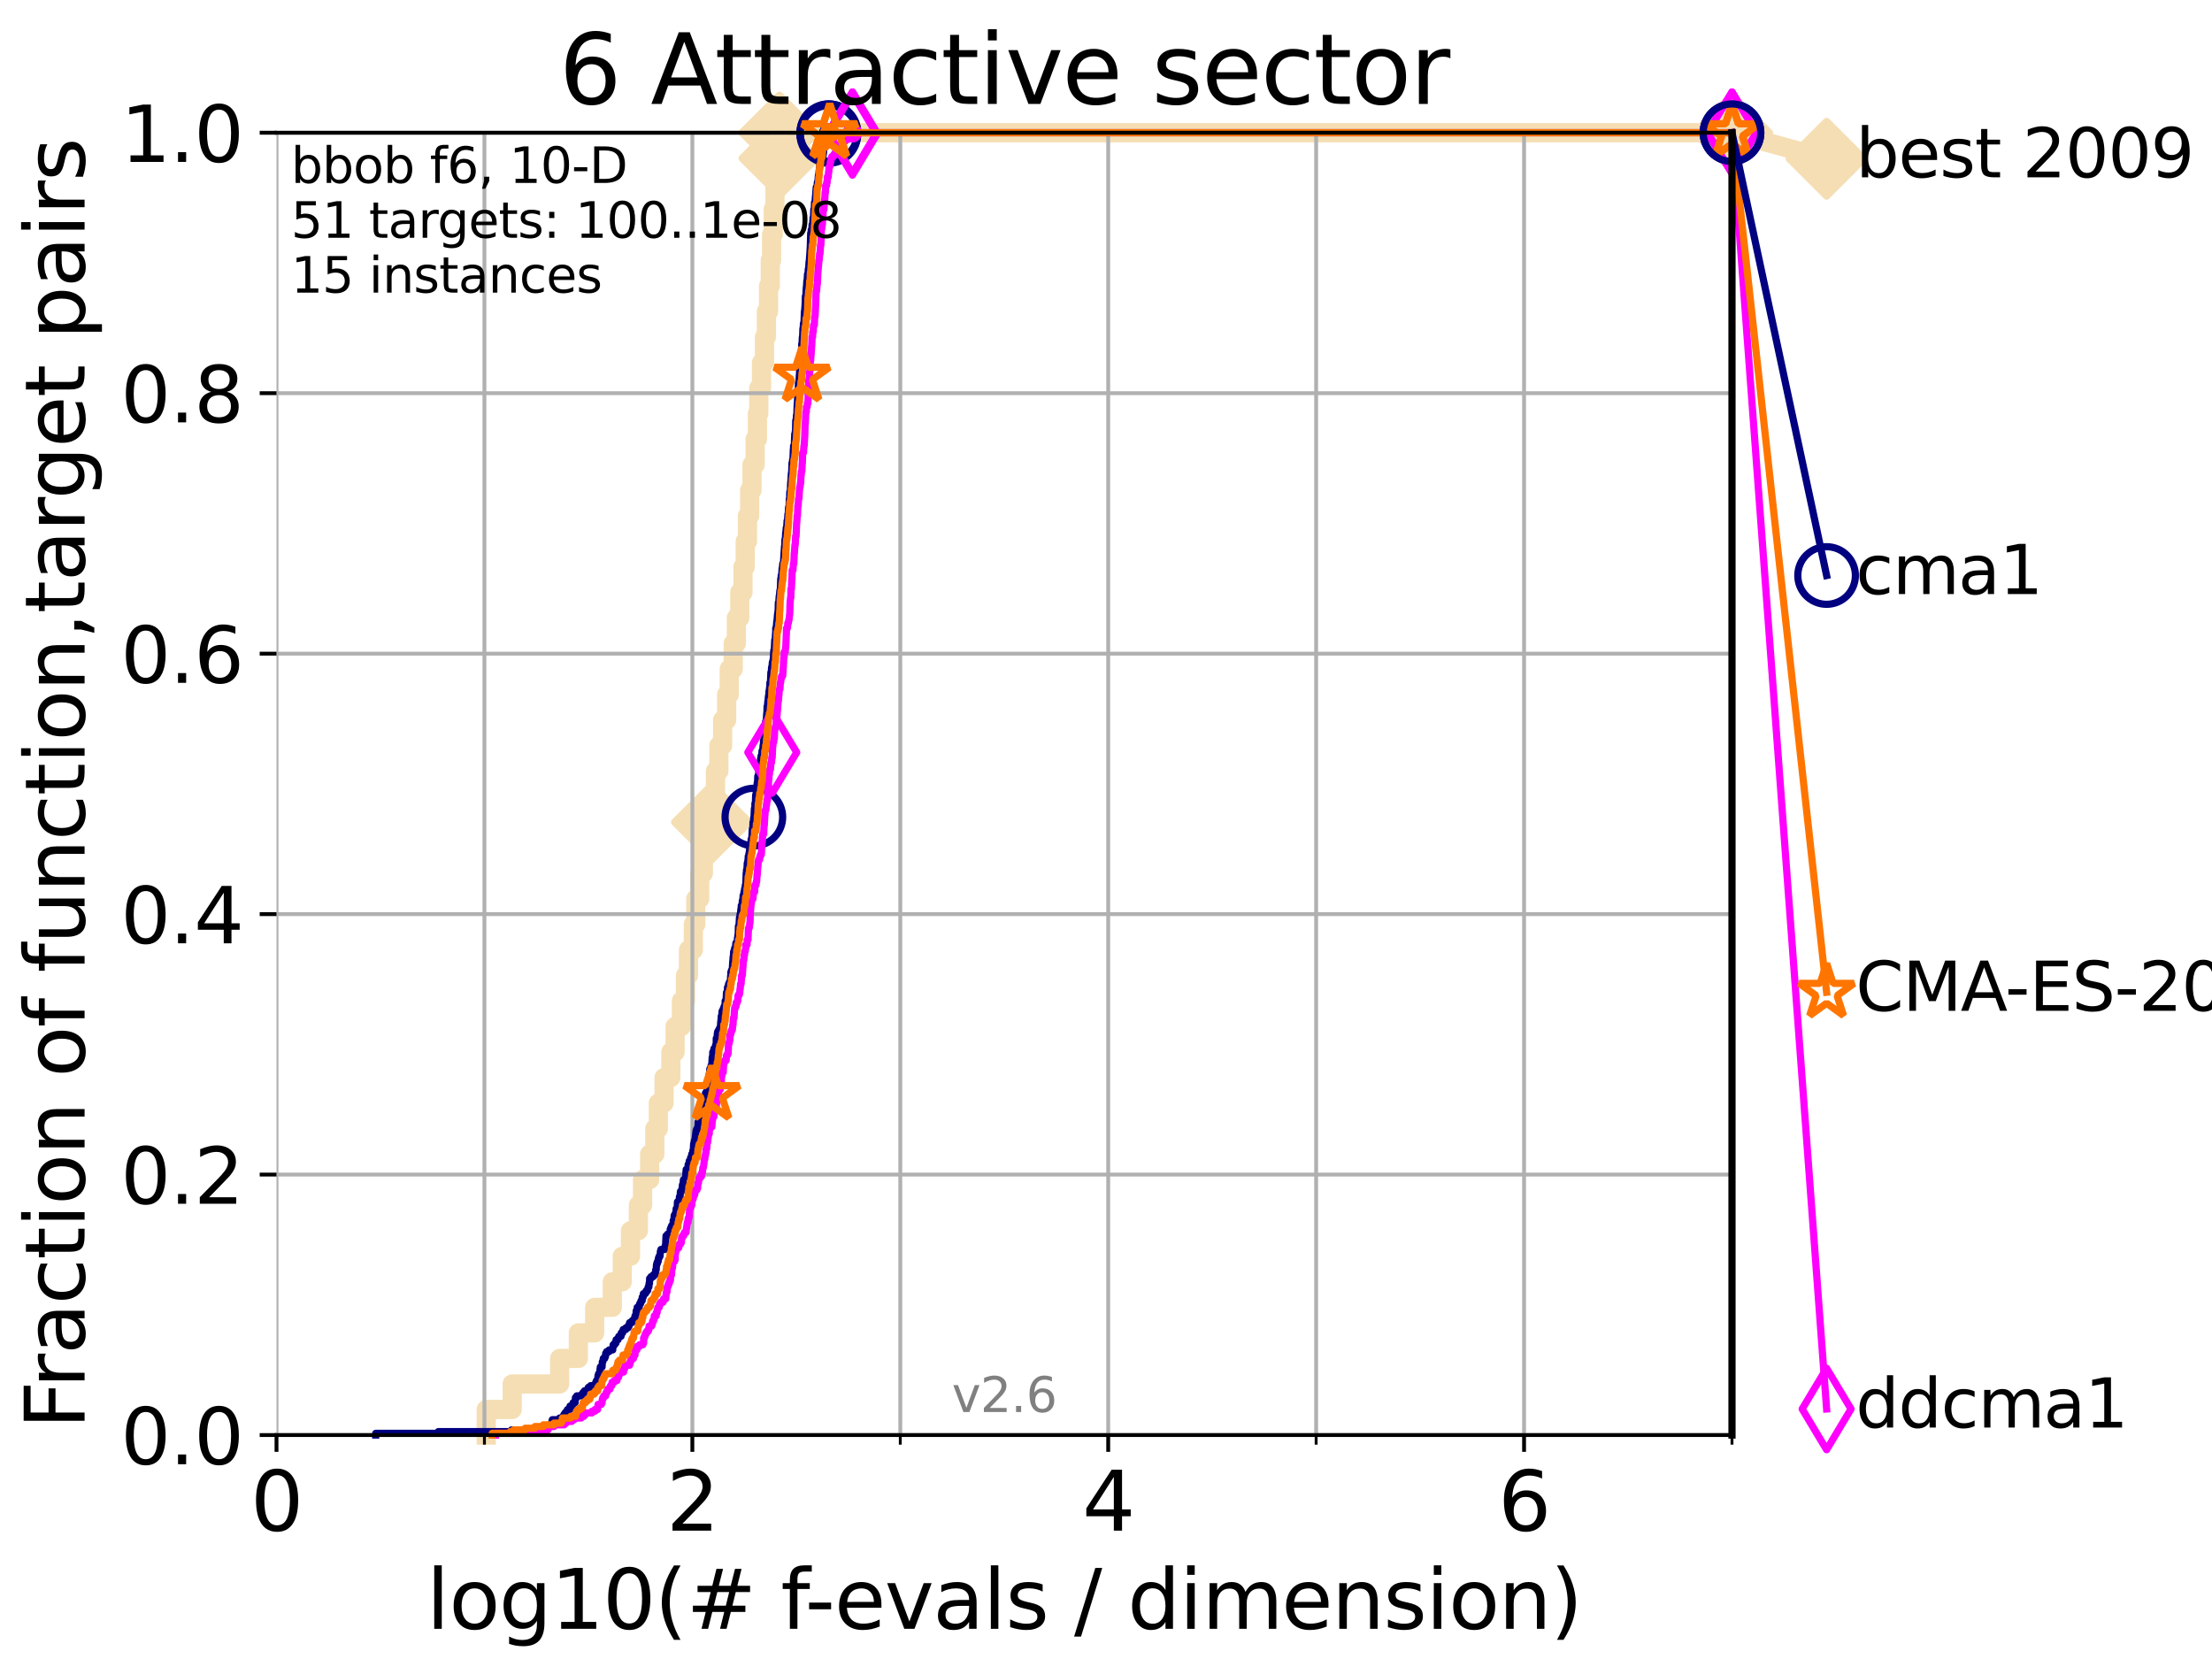 <?xml version="1.0" encoding="utf-8" standalone="no"?>
<!DOCTYPE svg PUBLIC "-//W3C//DTD SVG 1.1//EN"
  "http://www.w3.org/Graphics/SVG/1.1/DTD/svg11.dtd">
<svg xmlns:xlink="http://www.w3.org/1999/xlink" width="460.8pt" height="345.6pt" viewBox="0 0 460.8 345.6" xmlns="http://www.w3.org/2000/svg" version="1.1">
 <defs>
  <style type="text/css">*{stroke-linejoin: round; stroke-linecap: butt}</style>
 </defs>
 <g id="figure_1">
  <g id="patch_1">
   <path d="M 0 345.6 
L 460.8 345.6 
L 460.8 0 
L 0 0 
z
" style="fill: #ffffff"/>
  </g>
  <g id="axes_1">
   <g id="patch_2">
    <path d="M 57.6 298.944 
L 360.806 298.944 
L 360.806 27.648 
L 57.6 27.648 
z
" style="fill: #ffffff"/>
   </g>
   <g id="line2d_1">
    <path d="M 101.288 298.944 
L 101.288 293.624 
L 106.699 293.624 
L 106.699 288.305 
L 116.584 288.305 
L 116.584 282.985 
L 120.484 282.985 
L 120.484 277.666 
L 123.881 277.666 
L 123.881 272.346 
L 127.55 272.346 
L 127.55 267.027 
L 129.623 267.027 
L 129.623 261.707 
L 131.341 261.707 
L 131.341 256.388 
L 132.984 256.388 
L 132.984 251.068 
L 133.853 251.068 
L 133.853 245.749 
L 135.329 245.749 
L 135.329 240.429 
L 136.414 240.429 
L 136.414 235.11 
L 137.141 235.11 
L 137.141 229.79 
L 138.336 229.79 
L 138.336 224.471 
L 139.748 224.471 
L 139.748 219.151 
L 140.634 219.151 
L 140.634 213.832 
L 141.953 213.832 
L 141.953 208.512 
L 142.804 208.512 
L 142.804 203.192 
L 143.423 203.192 
L 143.423 197.873 
L 144.436 197.873 
L 144.436 192.553 
L 144.95 192.553 
L 144.95 187.234 
L 145.765 187.234 
L 145.765 181.914 
L 146.53 181.914 
L 146.53 176.595 
L 147.136 176.595 
L 147.136 171.275 
L 148.307 171.275 
L 148.307 165.956 
L 149.05 165.956 
L 149.05 160.636 
L 149.75 160.636 
L 149.75 155.317 
L 150.533 155.317 
L 150.533 149.997 
L 151.375 149.997 
L 151.375 144.678 
L 151.92 144.678 
L 151.92 139.358 
L 152.74 139.358 
L 152.74 134.039 
L 153.398 134.039 
L 153.398 128.719 
L 154.101 128.719 
L 154.101 123.4 
L 154.779 123.4 
L 154.779 118.08 
L 155.246 118.08 
L 155.246 112.76 
L 155.711 112.76 
L 155.711 107.441 
L 156.166 107.441 
L 156.166 102.121 
L 156.658 102.121 
L 156.658 96.802 
L 157.307 96.802 
L 157.307 91.482 
L 157.78 91.482 
L 157.78 86.163 
L 158.071 86.163 
L 158.071 80.843 
L 158.639 80.843 
L 158.639 75.524 
L 159.258 75.524 
L 159.258 70.204 
L 159.652 70.204 
L 159.652 64.885 
L 160.102 64.885 
L 160.102 59.565 
L 160.463 59.565 
L 160.463 54.246 
L 160.731 54.246 
L 160.731 48.926 
L 161.08 48.926 
L 161.08 43.607 
L 161.437 43.607 
L 161.437 38.287 
L 161.832 38.287 
L 161.832 32.968 
L 162.371 32.968 
L 162.371 27.648 
L 360.806 27.648 
" style="fill: none; stroke: #f5deb3; stroke-width: 4; stroke-linecap: square"/>
   </g>
   <g id="line2d_2">
    <defs>
     <path id="m31c4a5c030" d="M -0 7.778 
L 7.778 0 
L 0 -7.778 
L -7.778 -0 
z
" style="stroke: #f5deb3; stroke-width: 1.5; stroke-linejoin: miter"/>
    </defs>
    <g>
     <use xlink:href="#m31c4a5c030" x="148.307" y="171.275" style="fill: #f5deb3; stroke: #f5deb3; stroke-width: 1.5; stroke-linejoin: miter"/>
     <use xlink:href="#m31c4a5c030" x="162.371" y="32.968" style="fill: #f5deb3; stroke: #f5deb3; stroke-width: 1.5; stroke-linejoin: miter"/>
     <use xlink:href="#m31c4a5c030" x="162.371" y="27.648" style="fill: #f5deb3; stroke: #f5deb3; stroke-width: 1.5; stroke-linejoin: miter"/>
     <use xlink:href="#m31c4a5c030" x="162.371" y="27.648" style="fill: #f5deb3; stroke: #f5deb3; stroke-width: 1.5; stroke-linejoin: miter"/>
     <use xlink:href="#m31c4a5c030" x="360.806" y="27.648" style="fill: #f5deb3; stroke: #f5deb3; stroke-width: 1.5; stroke-linejoin: miter"/>
    </g>
   </g>
   <g id="line2d_3">
    <path style="fill: none; stroke: #f5deb3; stroke-width: 4; stroke-linecap: square"/>
    <g/>
   </g>
   <g id="line2d_4">
    <path d="M 360.806 27.648 
L 380.515 33.074 
" style="fill: none; stroke: #f5deb3; stroke-width: 4; stroke-linecap: square"/>
    <g>
     <use xlink:href="#m31c4a5c030" x="360.806" y="27.648" style="fill: #f5deb3; stroke: #f5deb3; stroke-width: 1.5; stroke-linejoin: miter"/>
     <use xlink:href="#m31c4a5c030" x="380.515" y="33.074" style="fill: #f5deb3; stroke: #f5deb3; stroke-width: 1.5; stroke-linejoin: miter"/>
    </g>
   </g>
   <g id="matplotlib.axis_1">
    <g id="xtick_1">
     <g id="line2d_5">
      <path d="M 57.6 298.944 
L 57.6 27.648 
" clip-path="url(#p9149501397)" style="fill: none; stroke: #b0b0b0; stroke-width: 0.8; stroke-linecap: square"/>
     </g>
     <g id="line2d_6">
      <defs>
       <path id="m218984abc9" d="M 0 0 
L 0 3.5 
" style="stroke: #000000; stroke-width: 0.8"/>
      </defs>
      <g>
       <use xlink:href="#m218984abc9" x="57.6" y="298.944" style="stroke: #000000; stroke-width: 0.8"/>
      </g>
     </g>
     <g id="text_1">
      <!-- 0 -->
      <g transform="translate(52.192 318.861)scale(0.17 -0.17)">
       <defs>
        <path id="DejaVuSans-30" d="M 2034 4250 
Q 1547 4250 1301 3770 
Q 1056 3291 1056 2328 
Q 1056 1369 1301 889 
Q 1547 409 2034 409 
Q 2525 409 2770 889 
Q 3016 1369 3016 2328 
Q 3016 3291 2770 3770 
Q 2525 4250 2034 4250 
z
M 2034 4750 
Q 2819 4750 3233 4129 
Q 3647 3509 3647 2328 
Q 3647 1150 3233 529 
Q 2819 -91 2034 -91 
Q 1250 -91 836 529 
Q 422 1150 422 2328 
Q 422 3509 836 4129 
Q 1250 4750 2034 4750 
z
" transform="scale(0.016)"/>
       </defs>
       <use xlink:href="#DejaVuSans-30"/>
      </g>
     </g>
    </g>
    <g id="xtick_2">
     <g id="line2d_7">
      <path d="M 144.23 298.944 
L 144.23 27.648 
" clip-path="url(#p9149501397)" style="fill: none; stroke: #b0b0b0; stroke-width: 0.8; stroke-linecap: square"/>
     </g>
     <g id="line2d_8">
      <g>
       <use xlink:href="#m218984abc9" x="144.23" y="298.944" style="stroke: #000000; stroke-width: 0.8"/>
      </g>
     </g>
     <g id="text_2">
      <!-- 2 -->
      <g transform="translate(138.822 318.861)scale(0.17 -0.17)">
       <defs>
        <path id="DejaVuSans-32" d="M 1228 531 
L 3431 531 
L 3431 0 
L 469 0 
L 469 531 
Q 828 903 1448 1529 
Q 2069 2156 2228 2338 
Q 2531 2678 2651 2914 
Q 2772 3150 2772 3378 
Q 2772 3750 2511 3984 
Q 2250 4219 1831 4219 
Q 1534 4219 1204 4116 
Q 875 4013 500 3803 
L 500 4441 
Q 881 4594 1212 4672 
Q 1544 4750 1819 4750 
Q 2544 4750 2975 4387 
Q 3406 4025 3406 3419 
Q 3406 3131 3298 2873 
Q 3191 2616 2906 2266 
Q 2828 2175 2409 1742 
Q 1991 1309 1228 531 
z
" transform="scale(0.016)"/>
       </defs>
       <use xlink:href="#DejaVuSans-32"/>
      </g>
     </g>
    </g>
    <g id="xtick_3">
     <g id="line2d_9">
      <path d="M 230.861 298.944 
L 230.861 27.648 
" clip-path="url(#p9149501397)" style="fill: none; stroke: #b0b0b0; stroke-width: 0.8; stroke-linecap: square"/>
     </g>
     <g id="line2d_10">
      <g>
       <use xlink:href="#m218984abc9" x="230.861" y="298.944" style="stroke: #000000; stroke-width: 0.8"/>
      </g>
     </g>
     <g id="text_3">
      <!-- 4 -->
      <g transform="translate(225.453 318.861)scale(0.17 -0.17)">
       <defs>
        <path id="DejaVuSans-34" d="M 2419 4116 
L 825 1625 
L 2419 1625 
L 2419 4116 
z
M 2253 4666 
L 3047 4666 
L 3047 1625 
L 3713 1625 
L 3713 1100 
L 3047 1100 
L 3047 0 
L 2419 0 
L 2419 1100 
L 313 1100 
L 313 1709 
L 2253 4666 
z
" transform="scale(0.016)"/>
       </defs>
       <use xlink:href="#DejaVuSans-34"/>
      </g>
     </g>
    </g>
    <g id="xtick_4">
     <g id="line2d_11">
      <path d="M 317.491 298.944 
L 317.491 27.648 
" clip-path="url(#p9149501397)" style="fill: none; stroke: #b0b0b0; stroke-width: 0.8; stroke-linecap: square"/>
     </g>
     <g id="line2d_12">
      <g>
       <use xlink:href="#m218984abc9" x="317.491" y="298.944" style="stroke: #000000; stroke-width: 0.8"/>
      </g>
     </g>
     <g id="text_4">
      <!-- 6 -->
      <g transform="translate(312.083 318.861)scale(0.17 -0.17)">
       <defs>
        <path id="DejaVuSans-36" d="M 2113 2584 
Q 1688 2584 1439 2293 
Q 1191 2003 1191 1497 
Q 1191 994 1439 701 
Q 1688 409 2113 409 
Q 2538 409 2786 701 
Q 3034 994 3034 1497 
Q 3034 2003 2786 2293 
Q 2538 2584 2113 2584 
z
M 3366 4563 
L 3366 3988 
Q 3128 4100 2886 4159 
Q 2644 4219 2406 4219 
Q 1781 4219 1451 3797 
Q 1122 3375 1075 2522 
Q 1259 2794 1537 2939 
Q 1816 3084 2150 3084 
Q 2853 3084 3261 2657 
Q 3669 2231 3669 1497 
Q 3669 778 3244 343 
Q 2819 -91 2113 -91 
Q 1303 -91 875 529 
Q 447 1150 447 2328 
Q 447 3434 972 4092 
Q 1497 4750 2381 4750 
Q 2619 4750 2861 4703 
Q 3103 4656 3366 4563 
z
" transform="scale(0.016)"/>
       </defs>
       <use xlink:href="#DejaVuSans-36"/>
      </g>
     </g>
    </g>
    <g id="xtick_5">
     <g id="line2d_13">
      <path d="M 100.915 298.944 
L 100.915 27.648 
" clip-path="url(#p9149501397)" style="fill: none; stroke: #b0b0b0; stroke-width: 0.8; stroke-linecap: square"/>
     </g>
     <g id="line2d_14">
      <defs>
       <path id="m9bdac3854c" d="M 0 0 
L 0 2 
" style="stroke: #000000; stroke-width: 0.6"/>
      </defs>
      <g>
       <use xlink:href="#m9bdac3854c" x="100.915" y="298.944" style="stroke: #000000; stroke-width: 0.6"/>
      </g>
     </g>
    </g>
    <g id="xtick_6">
     <g id="line2d_15">
      <path d="M 187.546 298.944 
L 187.546 27.648 
" clip-path="url(#p9149501397)" style="fill: none; stroke: #b0b0b0; stroke-width: 0.8; stroke-linecap: square"/>
     </g>
     <g id="line2d_16">
      <g>
       <use xlink:href="#m9bdac3854c" x="187.546" y="298.944" style="stroke: #000000; stroke-width: 0.6"/>
      </g>
     </g>
    </g>
    <g id="xtick_7">
     <g id="line2d_17">
      <path d="M 274.176 298.944 
L 274.176 27.648 
" clip-path="url(#p9149501397)" style="fill: none; stroke: #b0b0b0; stroke-width: 0.8; stroke-linecap: square"/>
     </g>
     <g id="line2d_18">
      <g>
       <use xlink:href="#m9bdac3854c" x="274.176" y="298.944" style="stroke: #000000; stroke-width: 0.6"/>
      </g>
     </g>
    </g>
    <g id="xtick_8">
     <g id="line2d_19">
      <path d="M 360.806 298.944 
L 360.806 27.648 
" clip-path="url(#p9149501397)" style="fill: none; stroke: #b0b0b0; stroke-width: 0.8; stroke-linecap: square"/>
     </g>
     <g id="line2d_20">
      <g>
       <use xlink:href="#m9bdac3854c" x="360.806" y="298.944" style="stroke: #000000; stroke-width: 0.6"/>
      </g>
     </g>
    </g>
    <g id="text_5">
     <!-- log10(# f-evals / dimension) -->
     <g transform="translate(88.823 339.314)scale(0.17 -0.17)">
      <defs>
       <path id="DejaVuSans-6c" d="M 603 4863 
L 1178 4863 
L 1178 0 
L 603 0 
L 603 4863 
z
" transform="scale(0.016)"/>
       <path id="DejaVuSans-6f" d="M 1959 3097 
Q 1497 3097 1228 2736 
Q 959 2375 959 1747 
Q 959 1119 1226 758 
Q 1494 397 1959 397 
Q 2419 397 2687 759 
Q 2956 1122 2956 1747 
Q 2956 2369 2687 2733 
Q 2419 3097 1959 3097 
z
M 1959 3584 
Q 2709 3584 3137 3096 
Q 3566 2609 3566 1747 
Q 3566 888 3137 398 
Q 2709 -91 1959 -91 
Q 1206 -91 779 398 
Q 353 888 353 1747 
Q 353 2609 779 3096 
Q 1206 3584 1959 3584 
z
" transform="scale(0.016)"/>
       <path id="DejaVuSans-67" d="M 2906 1791 
Q 2906 2416 2648 2759 
Q 2391 3103 1925 3103 
Q 1463 3103 1205 2759 
Q 947 2416 947 1791 
Q 947 1169 1205 825 
Q 1463 481 1925 481 
Q 2391 481 2648 825 
Q 2906 1169 2906 1791 
z
M 3481 434 
Q 3481 -459 3084 -895 
Q 2688 -1331 1869 -1331 
Q 1566 -1331 1297 -1286 
Q 1028 -1241 775 -1147 
L 775 -588 
Q 1028 -725 1275 -790 
Q 1522 -856 1778 -856 
Q 2344 -856 2625 -561 
Q 2906 -266 2906 331 
L 2906 616 
Q 2728 306 2450 153 
Q 2172 0 1784 0 
Q 1141 0 747 490 
Q 353 981 353 1791 
Q 353 2603 747 3093 
Q 1141 3584 1784 3584 
Q 2172 3584 2450 3431 
Q 2728 3278 2906 2969 
L 2906 3500 
L 3481 3500 
L 3481 434 
z
" transform="scale(0.016)"/>
       <path id="DejaVuSans-31" d="M 794 531 
L 1825 531 
L 1825 4091 
L 703 3866 
L 703 4441 
L 1819 4666 
L 2450 4666 
L 2450 531 
L 3481 531 
L 3481 0 
L 794 0 
L 794 531 
z
" transform="scale(0.016)"/>
       <path id="DejaVuSans-28" d="M 1984 4856 
Q 1566 4138 1362 3434 
Q 1159 2731 1159 2009 
Q 1159 1288 1364 580 
Q 1569 -128 1984 -844 
L 1484 -844 
Q 1016 -109 783 600 
Q 550 1309 550 2009 
Q 550 2706 781 3412 
Q 1013 4119 1484 4856 
L 1984 4856 
z
" transform="scale(0.016)"/>
       <path id="DejaVuSans-23" d="M 3272 2816 
L 2363 2816 
L 2100 1772 
L 3016 1772 
L 3272 2816 
z
M 2803 4594 
L 2478 3297 
L 3391 3297 
L 3719 4594 
L 4219 4594 
L 3897 3297 
L 4872 3297 
L 4872 2816 
L 3775 2816 
L 3519 1772 
L 4513 1772 
L 4513 1294 
L 3397 1294 
L 3072 0 
L 2572 0 
L 2894 1294 
L 1978 1294 
L 1656 0 
L 1153 0 
L 1478 1294 
L 494 1294 
L 494 1772 
L 1594 1772 
L 1856 2816 
L 850 2816 
L 850 3297 
L 1978 3297 
L 2297 4594 
L 2803 4594 
z
" transform="scale(0.016)"/>
       <path id="DejaVuSans-20" transform="scale(0.016)"/>
       <path id="DejaVuSans-66" d="M 2375 4863 
L 2375 4384 
L 1825 4384 
Q 1516 4384 1395 4259 
Q 1275 4134 1275 3809 
L 1275 3500 
L 2222 3500 
L 2222 3053 
L 1275 3053 
L 1275 0 
L 697 0 
L 697 3053 
L 147 3053 
L 147 3500 
L 697 3500 
L 697 3744 
Q 697 4328 969 4595 
Q 1241 4863 1831 4863 
L 2375 4863 
z
" transform="scale(0.016)"/>
       <path id="DejaVuSans-2d" d="M 313 2009 
L 1997 2009 
L 1997 1497 
L 313 1497 
L 313 2009 
z
" transform="scale(0.016)"/>
       <path id="DejaVuSans-65" d="M 3597 1894 
L 3597 1613 
L 953 1613 
Q 991 1019 1311 708 
Q 1631 397 2203 397 
Q 2534 397 2845 478 
Q 3156 559 3463 722 
L 3463 178 
Q 3153 47 2828 -22 
Q 2503 -91 2169 -91 
Q 1331 -91 842 396 
Q 353 884 353 1716 
Q 353 2575 817 3079 
Q 1281 3584 2069 3584 
Q 2775 3584 3186 3129 
Q 3597 2675 3597 1894 
z
M 3022 2063 
Q 3016 2534 2758 2815 
Q 2500 3097 2075 3097 
Q 1594 3097 1305 2825 
Q 1016 2553 972 2059 
L 3022 2063 
z
" transform="scale(0.016)"/>
       <path id="DejaVuSans-76" d="M 191 3500 
L 800 3500 
L 1894 563 
L 2988 3500 
L 3597 3500 
L 2284 0 
L 1503 0 
L 191 3500 
z
" transform="scale(0.016)"/>
       <path id="DejaVuSans-61" d="M 2194 1759 
Q 1497 1759 1228 1600 
Q 959 1441 959 1056 
Q 959 750 1161 570 
Q 1363 391 1709 391 
Q 2188 391 2477 730 
Q 2766 1069 2766 1631 
L 2766 1759 
L 2194 1759 
z
M 3341 1997 
L 3341 0 
L 2766 0 
L 2766 531 
Q 2569 213 2275 61 
Q 1981 -91 1556 -91 
Q 1019 -91 701 211 
Q 384 513 384 1019 
Q 384 1609 779 1909 
Q 1175 2209 1959 2209 
L 2766 2209 
L 2766 2266 
Q 2766 2663 2505 2880 
Q 2244 3097 1772 3097 
Q 1472 3097 1187 3025 
Q 903 2953 641 2809 
L 641 3341 
Q 956 3463 1253 3523 
Q 1550 3584 1831 3584 
Q 2591 3584 2966 3190 
Q 3341 2797 3341 1997 
z
" transform="scale(0.016)"/>
       <path id="DejaVuSans-73" d="M 2834 3397 
L 2834 2853 
Q 2591 2978 2328 3040 
Q 2066 3103 1784 3103 
Q 1356 3103 1142 2972 
Q 928 2841 928 2578 
Q 928 2378 1081 2264 
Q 1234 2150 1697 2047 
L 1894 2003 
Q 2506 1872 2764 1633 
Q 3022 1394 3022 966 
Q 3022 478 2636 193 
Q 2250 -91 1575 -91 
Q 1294 -91 989 -36 
Q 684 19 347 128 
L 347 722 
Q 666 556 975 473 
Q 1284 391 1588 391 
Q 1994 391 2212 530 
Q 2431 669 2431 922 
Q 2431 1156 2273 1281 
Q 2116 1406 1581 1522 
L 1381 1569 
Q 847 1681 609 1914 
Q 372 2147 372 2553 
Q 372 3047 722 3315 
Q 1072 3584 1716 3584 
Q 2034 3584 2315 3537 
Q 2597 3491 2834 3397 
z
" transform="scale(0.016)"/>
       <path id="DejaVuSans-2f" d="M 1625 4666 
L 2156 4666 
L 531 -594 
L 0 -594 
L 1625 4666 
z
" transform="scale(0.016)"/>
       <path id="DejaVuSans-64" d="M 2906 2969 
L 2906 4863 
L 3481 4863 
L 3481 0 
L 2906 0 
L 2906 525 
Q 2725 213 2448 61 
Q 2172 -91 1784 -91 
Q 1150 -91 751 415 
Q 353 922 353 1747 
Q 353 2572 751 3078 
Q 1150 3584 1784 3584 
Q 2172 3584 2448 3432 
Q 2725 3281 2906 2969 
z
M 947 1747 
Q 947 1113 1208 752 
Q 1469 391 1925 391 
Q 2381 391 2643 752 
Q 2906 1113 2906 1747 
Q 2906 2381 2643 2742 
Q 2381 3103 1925 3103 
Q 1469 3103 1208 2742 
Q 947 2381 947 1747 
z
" transform="scale(0.016)"/>
       <path id="DejaVuSans-69" d="M 603 3500 
L 1178 3500 
L 1178 0 
L 603 0 
L 603 3500 
z
M 603 4863 
L 1178 4863 
L 1178 4134 
L 603 4134 
L 603 4863 
z
" transform="scale(0.016)"/>
       <path id="DejaVuSans-6d" d="M 3328 2828 
Q 3544 3216 3844 3400 
Q 4144 3584 4550 3584 
Q 5097 3584 5394 3201 
Q 5691 2819 5691 2113 
L 5691 0 
L 5113 0 
L 5113 2094 
Q 5113 2597 4934 2840 
Q 4756 3084 4391 3084 
Q 3944 3084 3684 2787 
Q 3425 2491 3425 1978 
L 3425 0 
L 2847 0 
L 2847 2094 
Q 2847 2600 2669 2842 
Q 2491 3084 2119 3084 
Q 1678 3084 1418 2786 
Q 1159 2488 1159 1978 
L 1159 0 
L 581 0 
L 581 3500 
L 1159 3500 
L 1159 2956 
Q 1356 3278 1631 3431 
Q 1906 3584 2284 3584 
Q 2666 3584 2933 3390 
Q 3200 3197 3328 2828 
z
" transform="scale(0.016)"/>
       <path id="DejaVuSans-6e" d="M 3513 2113 
L 3513 0 
L 2938 0 
L 2938 2094 
Q 2938 2591 2744 2837 
Q 2550 3084 2163 3084 
Q 1697 3084 1428 2787 
Q 1159 2491 1159 1978 
L 1159 0 
L 581 0 
L 581 3500 
L 1159 3500 
L 1159 2956 
Q 1366 3272 1645 3428 
Q 1925 3584 2291 3584 
Q 2894 3584 3203 3211 
Q 3513 2838 3513 2113 
z
" transform="scale(0.016)"/>
       <path id="DejaVuSans-29" d="M 513 4856 
L 1013 4856 
Q 1481 4119 1714 3412 
Q 1947 2706 1947 2009 
Q 1947 1309 1714 600 
Q 1481 -109 1013 -844 
L 513 -844 
Q 928 -128 1133 580 
Q 1338 1288 1338 2009 
Q 1338 2731 1133 3434 
Q 928 4138 513 4856 
z
" transform="scale(0.016)"/>
      </defs>
      <use xlink:href="#DejaVuSans-6c"/>
      <use xlink:href="#DejaVuSans-6f" x="27.783"/>
      <use xlink:href="#DejaVuSans-67" x="88.965"/>
      <use xlink:href="#DejaVuSans-31" x="152.441"/>
      <use xlink:href="#DejaVuSans-30" x="216.064"/>
      <use xlink:href="#DejaVuSans-28" x="279.688"/>
      <use xlink:href="#DejaVuSans-23" x="318.701"/>
      <use xlink:href="#DejaVuSans-20" x="402.49"/>
      <use xlink:href="#DejaVuSans-66" x="434.277"/>
      <use xlink:href="#DejaVuSans-2d" x="463.982"/>
      <use xlink:href="#DejaVuSans-65" x="500.066"/>
      <use xlink:href="#DejaVuSans-76" x="561.59"/>
      <use xlink:href="#DejaVuSans-61" x="620.77"/>
      <use xlink:href="#DejaVuSans-6c" x="682.049"/>
      <use xlink:href="#DejaVuSans-73" x="709.832"/>
      <use xlink:href="#DejaVuSans-20" x="761.932"/>
      <use xlink:href="#DejaVuSans-2f" x="793.719"/>
      <use xlink:href="#DejaVuSans-20" x="827.41"/>
      <use xlink:href="#DejaVuSans-64" x="859.197"/>
      <use xlink:href="#DejaVuSans-69" x="922.674"/>
      <use xlink:href="#DejaVuSans-6d" x="950.457"/>
      <use xlink:href="#DejaVuSans-65" x="1047.869"/>
      <use xlink:href="#DejaVuSans-6e" x="1109.393"/>
      <use xlink:href="#DejaVuSans-73" x="1172.771"/>
      <use xlink:href="#DejaVuSans-69" x="1224.871"/>
      <use xlink:href="#DejaVuSans-6f" x="1252.654"/>
      <use xlink:href="#DejaVuSans-6e" x="1313.836"/>
      <use xlink:href="#DejaVuSans-29" x="1377.215"/>
     </g>
    </g>
   </g>
   <g id="matplotlib.axis_2">
    <g id="ytick_1">
     <g id="line2d_21">
      <path d="M 57.6 298.944 
L 360.806 298.944 
" clip-path="url(#p9149501397)" style="fill: none; stroke: #b0b0b0; stroke-width: 0.8; stroke-linecap: square"/>
     </g>
     <g id="line2d_22">
      <defs>
       <path id="m5cd2ba0189" d="M 0 0 
L -3.5 0 
" style="stroke: #000000; stroke-width: 0.8"/>
      </defs>
      <g>
       <use xlink:href="#m5cd2ba0189" x="57.6" y="298.944" style="stroke: #000000; stroke-width: 0.8"/>
      </g>
     </g>
     <g id="text_6">
      <!-- 0.0 -->
      <g transform="translate(25.155 305.023)scale(0.16 -0.16)">
       <defs>
        <path id="DejaVuSans-2e" d="M 684 794 
L 1344 794 
L 1344 0 
L 684 0 
L 684 794 
z
" transform="scale(0.016)"/>
       </defs>
       <use xlink:href="#DejaVuSans-30"/>
       <use xlink:href="#DejaVuSans-2e" x="63.623"/>
       <use xlink:href="#DejaVuSans-30" x="95.41"/>
      </g>
     </g>
    </g>
    <g id="ytick_2">
     <g id="line2d_23">
      <path d="M 57.6 244.685 
L 360.806 244.685 
" clip-path="url(#p9149501397)" style="fill: none; stroke: #b0b0b0; stroke-width: 0.8; stroke-linecap: square"/>
     </g>
     <g id="line2d_24">
      <g>
       <use xlink:href="#m5cd2ba0189" x="57.6" y="244.685" style="stroke: #000000; stroke-width: 0.8"/>
      </g>
     </g>
     <g id="text_7">
      <!-- 0.2 -->
      <g transform="translate(25.155 250.764)scale(0.16 -0.16)">
       <use xlink:href="#DejaVuSans-30"/>
       <use xlink:href="#DejaVuSans-2e" x="63.623"/>
       <use xlink:href="#DejaVuSans-32" x="95.41"/>
      </g>
     </g>
    </g>
    <g id="ytick_3">
     <g id="line2d_25">
      <path d="M 57.6 190.426 
L 360.806 190.426 
" clip-path="url(#p9149501397)" style="fill: none; stroke: #b0b0b0; stroke-width: 0.8; stroke-linecap: square"/>
     </g>
     <g id="line2d_26">
      <g>
       <use xlink:href="#m5cd2ba0189" x="57.6" y="190.426" style="stroke: #000000; stroke-width: 0.8"/>
      </g>
     </g>
     <g id="text_8">
      <!-- 0.4 -->
      <g transform="translate(25.155 196.504)scale(0.16 -0.16)">
       <use xlink:href="#DejaVuSans-30"/>
       <use xlink:href="#DejaVuSans-2e" x="63.623"/>
       <use xlink:href="#DejaVuSans-34" x="95.41"/>
      </g>
     </g>
    </g>
    <g id="ytick_4">
     <g id="line2d_27">
      <path d="M 57.6 136.166 
L 360.806 136.166 
" clip-path="url(#p9149501397)" style="fill: none; stroke: #b0b0b0; stroke-width: 0.8; stroke-linecap: square"/>
     </g>
     <g id="line2d_28">
      <g>
       <use xlink:href="#m5cd2ba0189" x="57.6" y="136.166" style="stroke: #000000; stroke-width: 0.8"/>
      </g>
     </g>
     <g id="text_9">
      <!-- 0.6 -->
      <g transform="translate(25.155 142.245)scale(0.16 -0.16)">
       <use xlink:href="#DejaVuSans-30"/>
       <use xlink:href="#DejaVuSans-2e" x="63.623"/>
       <use xlink:href="#DejaVuSans-36" x="95.41"/>
      </g>
     </g>
    </g>
    <g id="ytick_5">
     <g id="line2d_29">
      <path d="M 57.6 81.907 
L 360.806 81.907 
" clip-path="url(#p9149501397)" style="fill: none; stroke: #b0b0b0; stroke-width: 0.8; stroke-linecap: square"/>
     </g>
     <g id="line2d_30">
      <g>
       <use xlink:href="#m5cd2ba0189" x="57.6" y="81.907" style="stroke: #000000; stroke-width: 0.8"/>
      </g>
     </g>
     <g id="text_10">
      <!-- 0.8 -->
      <g transform="translate(25.155 87.986)scale(0.16 -0.16)">
       <defs>
        <path id="DejaVuSans-38" d="M 2034 2216 
Q 1584 2216 1326 1975 
Q 1069 1734 1069 1313 
Q 1069 891 1326 650 
Q 1584 409 2034 409 
Q 2484 409 2743 651 
Q 3003 894 3003 1313 
Q 3003 1734 2745 1975 
Q 2488 2216 2034 2216 
z
M 1403 2484 
Q 997 2584 770 2862 
Q 544 3141 544 3541 
Q 544 4100 942 4425 
Q 1341 4750 2034 4750 
Q 2731 4750 3128 4425 
Q 3525 4100 3525 3541 
Q 3525 3141 3298 2862 
Q 3072 2584 2669 2484 
Q 3125 2378 3379 2068 
Q 3634 1759 3634 1313 
Q 3634 634 3220 271 
Q 2806 -91 2034 -91 
Q 1263 -91 848 271 
Q 434 634 434 1313 
Q 434 1759 690 2068 
Q 947 2378 1403 2484 
z
M 1172 3481 
Q 1172 3119 1398 2916 
Q 1625 2713 2034 2713 
Q 2441 2713 2670 2916 
Q 2900 3119 2900 3481 
Q 2900 3844 2670 4047 
Q 2441 4250 2034 4250 
Q 1625 4250 1398 4047 
Q 1172 3844 1172 3481 
z
" transform="scale(0.016)"/>
       </defs>
       <use xlink:href="#DejaVuSans-30"/>
       <use xlink:href="#DejaVuSans-2e" x="63.623"/>
       <use xlink:href="#DejaVuSans-38" x="95.41"/>
      </g>
     </g>
    </g>
    <g id="ytick_6">
     <g id="line2d_31">
      <path d="M 57.6 27.648 
L 360.806 27.648 
" clip-path="url(#p9149501397)" style="fill: none; stroke: #b0b0b0; stroke-width: 0.8; stroke-linecap: square"/>
     </g>
     <g id="line2d_32">
      <g>
       <use xlink:href="#m5cd2ba0189" x="57.6" y="27.648" style="stroke: #000000; stroke-width: 0.8"/>
      </g>
     </g>
     <g id="text_11">
      <!-- 1.0 -->
      <g transform="translate(25.155 33.727)scale(0.16 -0.16)">
       <use xlink:href="#DejaVuSans-31"/>
       <use xlink:href="#DejaVuSans-2e" x="63.623"/>
       <use xlink:href="#DejaVuSans-30" x="95.41"/>
      </g>
     </g>
    </g>
    <g id="text_12">
     <!-- Fraction of function,target pairs -->
     <g transform="translate(17.62 297.681)rotate(-90)scale(0.17 -0.17)">
      <defs>
       <path id="DejaVuSans-46" d="M 628 4666 
L 3309 4666 
L 3309 4134 
L 1259 4134 
L 1259 2759 
L 3109 2759 
L 3109 2228 
L 1259 2228 
L 1259 0 
L 628 0 
L 628 4666 
z
" transform="scale(0.016)"/>
       <path id="DejaVuSans-72" d="M 2631 2963 
Q 2534 3019 2420 3045 
Q 2306 3072 2169 3072 
Q 1681 3072 1420 2755 
Q 1159 2438 1159 1844 
L 1159 0 
L 581 0 
L 581 3500 
L 1159 3500 
L 1159 2956 
Q 1341 3275 1631 3429 
Q 1922 3584 2338 3584 
Q 2397 3584 2469 3576 
Q 2541 3569 2628 3553 
L 2631 2963 
z
" transform="scale(0.016)"/>
       <path id="DejaVuSans-63" d="M 3122 3366 
L 3122 2828 
Q 2878 2963 2633 3030 
Q 2388 3097 2138 3097 
Q 1578 3097 1268 2742 
Q 959 2388 959 1747 
Q 959 1106 1268 751 
Q 1578 397 2138 397 
Q 2388 397 2633 464 
Q 2878 531 3122 666 
L 3122 134 
Q 2881 22 2623 -34 
Q 2366 -91 2075 -91 
Q 1284 -91 818 406 
Q 353 903 353 1747 
Q 353 2603 823 3093 
Q 1294 3584 2113 3584 
Q 2378 3584 2631 3529 
Q 2884 3475 3122 3366 
z
" transform="scale(0.016)"/>
       <path id="DejaVuSans-74" d="M 1172 4494 
L 1172 3500 
L 2356 3500 
L 2356 3053 
L 1172 3053 
L 1172 1153 
Q 1172 725 1289 603 
Q 1406 481 1766 481 
L 2356 481 
L 2356 0 
L 1766 0 
Q 1100 0 847 248 
Q 594 497 594 1153 
L 594 3053 
L 172 3053 
L 172 3500 
L 594 3500 
L 594 4494 
L 1172 4494 
z
" transform="scale(0.016)"/>
       <path id="DejaVuSans-75" d="M 544 1381 
L 544 3500 
L 1119 3500 
L 1119 1403 
Q 1119 906 1312 657 
Q 1506 409 1894 409 
Q 2359 409 2629 706 
Q 2900 1003 2900 1516 
L 2900 3500 
L 3475 3500 
L 3475 0 
L 2900 0 
L 2900 538 
Q 2691 219 2414 64 
Q 2138 -91 1772 -91 
Q 1169 -91 856 284 
Q 544 659 544 1381 
z
M 1991 3584 
L 1991 3584 
z
" transform="scale(0.016)"/>
       <path id="DejaVuSans-2c" d="M 750 794 
L 1409 794 
L 1409 256 
L 897 -744 
L 494 -744 
L 750 256 
L 750 794 
z
" transform="scale(0.016)"/>
       <path id="DejaVuSans-70" d="M 1159 525 
L 1159 -1331 
L 581 -1331 
L 581 3500 
L 1159 3500 
L 1159 2969 
Q 1341 3281 1617 3432 
Q 1894 3584 2278 3584 
Q 2916 3584 3314 3078 
Q 3713 2572 3713 1747 
Q 3713 922 3314 415 
Q 2916 -91 2278 -91 
Q 1894 -91 1617 61 
Q 1341 213 1159 525 
z
M 3116 1747 
Q 3116 2381 2855 2742 
Q 2594 3103 2138 3103 
Q 1681 3103 1420 2742 
Q 1159 2381 1159 1747 
Q 1159 1113 1420 752 
Q 1681 391 2138 391 
Q 2594 391 2855 752 
Q 3116 1113 3116 1747 
z
" transform="scale(0.016)"/>
      </defs>
      <use xlink:href="#DejaVuSans-46"/>
      <use xlink:href="#DejaVuSans-72" x="50.27"/>
      <use xlink:href="#DejaVuSans-61" x="91.383"/>
      <use xlink:href="#DejaVuSans-63" x="152.662"/>
      <use xlink:href="#DejaVuSans-74" x="207.643"/>
      <use xlink:href="#DejaVuSans-69" x="246.852"/>
      <use xlink:href="#DejaVuSans-6f" x="274.635"/>
      <use xlink:href="#DejaVuSans-6e" x="335.816"/>
      <use xlink:href="#DejaVuSans-20" x="399.195"/>
      <use xlink:href="#DejaVuSans-6f" x="430.982"/>
      <use xlink:href="#DejaVuSans-66" x="492.164"/>
      <use xlink:href="#DejaVuSans-20" x="527.369"/>
      <use xlink:href="#DejaVuSans-66" x="559.156"/>
      <use xlink:href="#DejaVuSans-75" x="594.361"/>
      <use xlink:href="#DejaVuSans-6e" x="657.74"/>
      <use xlink:href="#DejaVuSans-63" x="721.119"/>
      <use xlink:href="#DejaVuSans-74" x="776.1"/>
      <use xlink:href="#DejaVuSans-69" x="815.309"/>
      <use xlink:href="#DejaVuSans-6f" x="843.092"/>
      <use xlink:href="#DejaVuSans-6e" x="904.273"/>
      <use xlink:href="#DejaVuSans-2c" x="967.652"/>
      <use xlink:href="#DejaVuSans-74" x="999.439"/>
      <use xlink:href="#DejaVuSans-61" x="1038.648"/>
      <use xlink:href="#DejaVuSans-72" x="1099.928"/>
      <use xlink:href="#DejaVuSans-67" x="1139.291"/>
      <use xlink:href="#DejaVuSans-65" x="1202.768"/>
      <use xlink:href="#DejaVuSans-74" x="1264.291"/>
      <use xlink:href="#DejaVuSans-20" x="1303.5"/>
      <use xlink:href="#DejaVuSans-70" x="1335.287"/>
      <use xlink:href="#DejaVuSans-61" x="1398.764"/>
      <use xlink:href="#DejaVuSans-69" x="1460.043"/>
      <use xlink:href="#DejaVuSans-72" x="1487.826"/>
      <use xlink:href="#DejaVuSans-73" x="1528.939"/>
     </g>
    </g>
   </g>
   <g id="line2d_33">
    <defs>
     <path id="m28138f7cf2" d="M 0 1.5 
C 0.398 1.5 0.779 1.342 1.061 1.061 
C 1.342 0.779 1.5 0.398 1.5 0 
C 1.5 -0.398 1.342 -0.779 1.061 -1.061 
C 0.779 -1.342 0.398 -1.5 0 -1.5 
C -0.398 -1.5 -0.779 -1.342 -1.061 -1.061 
C -1.342 -0.779 -1.5 -0.398 -1.5 0 
C -1.5 0.398 -1.342 0.779 -1.061 1.061 
C -0.779 1.342 -0.398 1.5 0 1.5 
z
" style="stroke: #f5deb3"/>
    </defs>
    <g>
     <use xlink:href="#m28138f7cf2" x="162.371" y="27.648" style="fill: #f5deb3; stroke: #f5deb3"/>
     <use xlink:href="#m28138f7cf2" x="162.371" y="27.648" style="fill: #f5deb3; stroke: #f5deb3"/>
    </g>
   </g>
   <g id="line2d_34">
    <defs>
     <path id="mb99c896dcc" d="M 0 1.5 
C 0.398 1.5 0.779 1.342 1.061 1.061 
C 1.342 0.779 1.5 0.398 1.5 0 
C 1.5 -0.398 1.342 -0.779 1.061 -1.061 
C 0.779 -1.342 0.398 -1.5 0 -1.5 
C -0.398 -1.5 -0.779 -1.342 -1.061 -1.061 
C -1.342 -0.779 -1.5 -0.398 -1.5 0 
C -1.5 0.398 -1.342 0.779 -1.061 1.061 
C -0.779 1.342 -0.398 1.5 0 1.5 
z
" style="stroke: #000080"/>
    </defs>
    <g>
     <use xlink:href="#mb99c896dcc" x="172.662" y="27.648" style="fill: #000080; stroke: #000080"/>
     <use xlink:href="#mb99c896dcc" x="172.662" y="27.648" style="fill: #000080; stroke: #000080"/>
    </g>
   </g>
   <g id="line2d_35">
    <path d="M 78.267 298.944 
L 78.267 298.589 
L 91.306 298.589 
L 91.306 298.235 
L 106.561 298.235 
L 106.561 297.88 
L 111.442 297.88 
L 111.442 297.525 
L 113.574 297.525 
L 113.574 297.171 
L 114.602 297.171 
L 114.602 296.816 
L 114.872 296.816 
L 114.962 296.107 
L 115.051 296.107 
L 115.051 295.752 
L 116.584 295.752 
L 116.584 295.398 
L 117.306 295.398 
L 117.306 295.043 
L 117.462 295.043 
L 117.462 294.688 
L 117.695 294.688 
L 117.695 294.334 
L 118.001 294.334 
L 118.001 293.979 
L 118.227 293.979 
L 118.227 293.624 
L 118.745 293.624 
L 118.745 292.915 
L 119.248 292.915 
L 119.248 292.561 
L 119.39 292.561 
L 119.39 292.206 
L 119.808 292.206 
L 119.876 291.142 
L 120.149 291.142 
L 120.149 290.787 
L 121.202 290.787 
L 121.202 290.433 
L 121.456 290.433 
L 121.456 290.078 
L 121.769 290.078 
L 121.769 289.723 
L 122.38 289.723 
L 122.38 289.369 
L 122.559 289.369 
L 122.559 289.014 
L 123.03 289.014 
L 123.03 288.66 
L 124.047 288.66 
L 124.102 287.95 
L 124.265 287.95 
L 124.265 287.596 
L 124.482 287.596 
L 124.589 286.532 
L 124.695 286.532 
L 124.695 286.177 
L 124.907 286.177 
L 125.012 285.113 
L 125.064 285.113 
L 125.064 284.759 
L 125.425 284.759 
L 125.476 283.695 
L 125.578 283.695 
L 125.679 282.985 
L 125.979 282.985 
L 125.979 282.631 
L 126.127 282.631 
L 126.177 281.922 
L 126.372 281.922 
L 126.372 281.567 
L 126.899 281.567 
L 126.899 281.212 
L 127.641 281.212 
L 127.731 280.148 
L 128.045 280.148 
L 128.045 279.794 
L 128.31 279.794 
L 128.354 279.084 
L 128.744 279.084 
L 128.744 278.73 
L 128.914 278.73 
L 128.914 278.375 
L 129.376 278.375 
L 129.417 277.666 
L 129.704 277.666 
L 129.704 277.311 
L 129.826 277.311 
L 129.826 276.957 
L 130.384 276.957 
L 130.384 276.602 
L 130.85 276.602 
L 130.85 276.247 
L 131.04 276.247 
L 131.04 275.893 
L 131.154 275.893 
L 131.154 275.538 
L 131.637 275.538 
L 131.637 275.183 
L 132.001 275.183 
L 132.001 274.829 
L 132.216 274.829 
L 132.287 274.12 
L 132.464 274.12 
L 132.534 273.056 
L 132.709 273.056 
L 132.743 272.346 
L 133.154 272.346 
L 133.222 271.637 
L 133.424 271.637 
L 133.424 271.282 
L 133.557 271.282 
L 133.557 270.928 
L 133.788 270.928 
L 133.788 270.219 
L 133.983 270.219 
L 134.016 269.509 
L 134.432 269.509 
L 134.432 269.155 
L 134.684 269.155 
L 134.684 268.8 
L 134.932 268.8 
L 135.024 268.091 
L 135.177 268.091 
L 135.207 267.381 
L 135.298 267.381 
L 135.329 266.318 
L 135.598 266.318 
L 135.598 265.963 
L 136.069 265.963 
L 136.069 265.608 
L 136.414 265.608 
L 136.414 265.254 
L 136.584 265.254 
L 136.584 264.544 
L 136.697 264.544 
L 136.753 263.48 
L 136.837 263.48 
L 136.837 263.126 
L 136.975 263.126 
L 136.975 262.771 
L 137.113 262.771 
L 137.168 262.062 
L 137.305 262.062 
L 137.305 261.707 
L 137.494 261.707 
L 137.574 260.643 
L 137.681 260.643 
L 137.681 260.289 
L 138.515 260.289 
L 138.541 259.579 
L 138.642 259.579 
L 138.743 257.452 
L 139.068 257.452 
L 139.068 257.097 
L 139.556 257.097 
L 139.629 256.033 
L 139.772 256.033 
L 139.772 255.678 
L 139.915 255.678 
L 139.915 255.324 
L 140.197 255.324 
L 140.243 254.26 
L 140.359 254.26 
L 140.451 253.196 
L 140.634 253.196 
L 140.634 252.841 
L 140.771 252.841 
L 140.861 251.778 
L 141.062 251.778 
L 141.129 250.359 
L 141.437 250.359 
L 141.546 249.295 
L 141.675 249.295 
L 141.74 248.231 
L 141.953 248.231 
L 141.953 247.877 
L 142.08 247.877 
L 142.165 246.813 
L 142.269 246.813 
L 142.373 245.749 
L 142.804 245.749 
L 142.906 243.976 
L 142.946 243.976 
L 142.946 243.621 
L 143.285 243.621 
L 143.364 242.557 
L 143.521 242.557 
L 143.58 241.848 
L 143.831 241.848 
L 143.87 241.138 
L 144.079 241.138 
L 144.098 240.429 
L 144.287 240.429 
L 144.324 239.72 
L 144.418 239.72 
L 144.492 238.301 
L 144.566 238.301 
L 144.658 237.592 
L 144.768 237.592 
L 144.878 236.528 
L 144.896 236.528 
L 144.968 235.819 
L 145.022 235.819 
L 145.022 235.464 
L 145.166 235.464 
L 145.166 235.11 
L 145.362 235.11 
L 145.433 233.691 
L 145.661 233.691 
L 145.661 233.336 
L 145.782 233.336 
L 145.782 232.982 
L 145.903 232.982 
L 145.972 232.273 
L 146.211 232.273 
L 146.312 231.563 
L 146.362 231.563 
L 146.446 230.145 
L 146.496 230.145 
L 146.546 229.435 
L 146.81 229.435 
L 146.843 228.372 
L 146.957 228.372 
L 146.974 227.662 
L 147.264 227.662 
L 147.36 225.889 
L 147.376 225.889 
L 147.424 225.18 
L 147.629 225.18 
L 147.738 223.761 
L 147.832 223.761 
L 147.863 222.697 
L 148.048 222.697 
L 148.125 221.988 
L 148.262 221.988 
L 148.368 220.215 
L 148.458 220.215 
L 148.488 219.151 
L 148.697 219.151 
L 148.727 218.442 
L 148.977 218.442 
L 149.064 217.733 
L 149.195 217.733 
L 149.209 216.314 
L 149.367 216.314 
L 149.439 215.25 
L 149.51 215.25 
L 149.51 214.895 
L 149.708 214.895 
L 149.708 214.541 
L 149.89 214.541 
L 149.89 214.186 
L 150.056 214.186 
L 150.152 212.768 
L 150.194 212.768 
L 150.248 211.704 
L 150.33 211.704 
L 150.425 210.64 
L 150.6 210.64 
L 150.6 210.285 
L 150.747 210.285 
L 150.747 209.931 
L 150.88 209.931 
L 150.88 209.576 
L 151.038 209.576 
L 151.064 208.512 
L 151.246 208.512 
L 151.349 206.739 
L 151.503 206.739 
L 151.554 205.675 
L 151.681 205.675 
L 151.782 204.966 
L 151.933 204.966 
L 151.933 204.611 
L 152.132 204.611 
L 152.218 203.192 
L 152.255 203.192 
L 152.255 202.483 
L 152.377 202.483 
L 152.377 202.129 
L 152.535 202.129 
L 152.644 200.355 
L 152.656 200.355 
L 152.728 199.291 
L 152.776 199.291 
L 152.835 198.228 
L 152.954 198.228 
L 153.048 197.518 
L 153.212 197.518 
L 153.294 196.454 
L 153.548 196.454 
L 153.639 195.39 
L 153.662 195.39 
L 153.742 194.681 
L 153.776 194.681 
L 153.832 192.908 
L 153.945 192.908 
L 154.046 191.135 
L 154.124 191.135 
L 154.179 190.426 
L 154.246 190.426 
L 154.345 189.362 
L 154.41 189.362 
L 154.421 188.652 
L 154.574 188.652 
L 154.65 187.589 
L 154.736 187.589 
L 154.811 186.525 
L 154.908 186.525 
L 154.993 185.815 
L 155.035 185.815 
L 155.13 185.106 
L 155.204 185.106 
L 155.267 184.397 
L 155.35 184.397 
L 155.444 181.914 
L 155.475 181.914 
L 155.516 181.205 
L 155.599 181.205 
L 155.67 179.787 
L 155.732 179.787 
L 155.823 179.077 
L 155.844 179.077 
L 155.874 178.368 
L 155.955 178.368 
L 156.045 177.659 
L 156.086 177.659 
L 156.195 176.595 
L 156.245 176.595 
L 156.245 176.24 
L 156.384 176.24 
L 156.482 174.822 
L 156.609 174.822 
L 156.716 172.694 
L 156.813 172.694 
L 156.87 171.275 
L 156.937 171.275 
L 157.042 170.211 
L 157.081 170.211 
L 157.156 168.438 
L 157.251 168.438 
L 157.26 167.374 
L 157.363 167.374 
L 157.419 165.601 
L 157.513 165.601 
L 157.559 164.183 
L 157.661 164.183 
L 157.734 163.119 
L 157.807 163.119 
L 157.862 161.7 
L 157.98 161.7 
L 158.089 160.636 
L 158.152 160.636 
L 158.259 159.927 
L 158.286 159.927 
L 158.383 158.508 
L 158.401 158.508 
L 158.49 157.799 
L 158.551 157.799 
L 158.551 157.445 
L 158.665 157.445 
L 158.752 156.381 
L 158.899 156.381 
L 158.96 155.317 
L 159.011 155.317 
L 159.063 154.253 
L 159.139 154.253 
L 159.182 153.189 
L 159.292 153.189 
L 159.401 151.77 
L 159.435 151.77 
L 159.477 150.352 
L 159.619 150.352 
L 159.726 148.579 
L 159.759 148.579 
L 159.8 147.16 
L 159.874 147.16 
L 159.956 146.096 
L 159.997 146.096 
L 160.078 145.032 
L 160.134 145.032 
L 160.199 143.968 
L 160.247 143.968 
L 160.311 143.259 
L 160.359 143.259 
L 160.391 142.195 
L 160.502 142.195 
L 160.589 140.067 
L 160.676 140.067 
L 160.738 139.003 
L 160.809 139.003 
L 160.902 137.94 
L 160.979 137.94 
L 161.072 137.23 
L 161.103 137.23 
L 161.202 135.457 
L 161.293 135.457 
L 161.399 133.329 
L 161.482 133.329 
L 161.572 131.911 
L 161.595 131.911 
L 161.602 130.847 
L 161.714 130.847 
L 161.818 129.428 
L 161.862 129.428 
L 161.972 128.01 
L 161.979 128.01 
L 162.074 127.301 
L 162.096 127.301 
L 162.147 125.527 
L 162.227 125.527 
L 162.335 124.109 
L 162.371 124.109 
L 162.457 123.045 
L 162.549 123.045 
L 162.648 120.562 
L 162.719 120.562 
L 162.74 119.853 
L 162.845 119.853 
L 162.922 118.435 
L 162.971 118.435 
L 163.075 117.371 
L 163.212 117.371 
L 163.322 115.243 
L 163.342 115.243 
L 163.424 113.824 
L 163.471 113.824 
L 163.512 112.406 
L 163.592 112.406 
L 163.68 110.987 
L 163.706 110.987 
L 163.793 109.923 
L 163.879 109.923 
L 163.965 108.505 
L 164.044 108.505 
L 164.142 107.086 
L 164.207 107.086 
L 164.279 105.668 
L 164.369 105.668 
L 164.434 103.895 
L 164.491 103.895 
L 164.53 102.476 
L 164.625 102.476 
L 164.727 100.348 
L 164.752 100.348 
L 164.859 98.575 
L 164.91 98.575 
L 164.991 96.447 
L 165.072 96.447 
L 165.115 95.738 
L 165.189 95.738 
L 165.263 93.61 
L 165.306 93.61 
L 165.313 92.901 
L 165.465 92.901 
L 165.562 90.418 
L 165.605 90.418 
L 165.713 89.709 
L 165.719 89.709 
L 165.773 87.581 
L 165.868 87.581 
L 165.928 86.517 
L 165.987 86.517 
L 166.082 84.035 
L 166.105 84.035 
L 166.176 82.616 
L 166.222 82.616 
L 166.333 79.779 
L 166.42 79.779 
L 166.53 78.006 
L 166.547 78.006 
L 166.593 76.942 
L 166.661 76.942 
L 166.741 75.878 
L 166.815 75.878 
L 166.905 73.751 
L 166.933 73.751 
L 167.023 71.623 
L 167.074 71.623 
L 167.152 70.204 
L 167.202 70.204 
L 167.263 68.431 
L 167.318 68.431 
L 167.373 67.367 
L 167.477 67.367 
L 167.575 64.885 
L 167.613 64.885 
L 167.721 63.466 
L 167.727 63.466 
L 167.786 61.693 
L 167.861 61.693 
L 167.963 59.92 
L 167.995 59.92 
L 168.08 58.501 
L 168.138 58.501 
L 168.222 57.083 
L 168.322 57.083 
L 168.389 56.019 
L 168.457 56.019 
L 168.535 54.6 
L 168.571 54.6 
L 168.679 53.182 
L 168.689 53.182 
L 168.796 51.409 
L 168.801 51.409 
L 168.883 48.571 
L 168.954 48.571 
L 168.999 47.862 
L 169.135 47.862 
L 169.175 46.798 
L 169.289 46.798 
L 169.364 45.38 
L 169.467 45.38 
L 169.531 43.607 
L 169.629 43.607 
L 169.677 42.188 
L 169.779 42.188 
L 169.89 40.77 
L 169.905 40.77 
L 170.001 39.351 
L 170.044 39.351 
L 170.044 38.996 
L 170.191 38.996 
L 170.281 37.932 
L 170.379 37.932 
L 170.487 36.514 
L 170.547 36.514 
L 170.654 35.45 
L 170.695 35.45 
L 170.764 34.386 
L 170.938 34.386 
L 171.028 33.322 
L 171.074 33.322 
L 171.155 32.613 
L 171.449 32.613 
L 171.524 31.904 
L 171.564 31.904 
L 171.595 30.84 
L 171.765 30.84 
L 171.822 29.776 
L 171.908 29.776 
L 171.908 29.421 
L 172.076 29.421 
L 172.102 28.712 
L 172.225 28.712 
L 172.263 28.003 
L 172.662 28.003 
L 172.662 27.648 
L 360.806 27.648 
L 360.806 27.648 
" style="fill: none; stroke: #000080; stroke-width: 1.5; stroke-linecap: square"/>
   </g>
   <g id="line2d_36">
    <defs>
     <path id="m5231cb4bee" d="M 0 6 
C 1.591 6 3.117 5.368 4.243 4.243 
C 5.368 3.117 6 1.591 6 0 
C 6 -1.591 5.368 -3.117 4.243 -4.243 
C 3.117 -5.368 1.591 -6 0 -6 
C -1.591 -6 -3.117 -5.368 -4.243 -4.243 
C -5.368 -3.117 -6 -1.591 -6 0 
C -6 1.591 -5.368 3.117 -4.243 4.243 
C -3.117 5.368 -1.591 6 0 6 
z
" style="stroke: #000080; stroke-width: 1.5"/>
    </defs>
    <g>
     <use xlink:href="#m5231cb4bee" x="157.042" y="170.211" style="fill-opacity: 0; stroke: #000080; stroke-width: 1.5"/>
     <use xlink:href="#m5231cb4bee" x="172.662" y="28.003" style="fill-opacity: 0; stroke: #000080; stroke-width: 1.5"/>
     <use xlink:href="#m5231cb4bee" x="172.662" y="27.648" style="fill-opacity: 0; stroke: #000080; stroke-width: 1.5"/>
     <use xlink:href="#m5231cb4bee" x="172.662" y="27.648" style="fill-opacity: 0; stroke: #000080; stroke-width: 1.5"/>
     <use xlink:href="#m5231cb4bee" x="360.806" y="27.648" style="fill-opacity: 0; stroke: #000080; stroke-width: 1.5"/>
    </g>
   </g>
   <g id="line2d_37">
    <path style="fill: none; stroke: #000080; stroke-width: 1.5; stroke-linecap: square"/>
    <g/>
   </g>
   <g id="line2d_38">
    <defs>
     <path id="me55b635731" d="M 0 1.5 
C 0.398 1.5 0.779 1.342 1.061 1.061 
C 1.342 0.779 1.5 0.398 1.5 0 
C 1.5 -0.398 1.342 -0.779 1.061 -1.061 
C 0.779 -1.342 0.398 -1.5 0 -1.5 
C -0.398 -1.5 -0.779 -1.342 -1.061 -1.061 
C -1.342 -0.779 -1.5 -0.398 -1.5 0 
C -1.5 0.398 -1.342 0.779 -1.061 1.061 
C -0.779 1.342 -0.398 1.5 0 1.5 
z
" style="stroke: #ff00ff"/>
    </defs>
    <g>
     <use xlink:href="#me55b635731" x="177.582" y="27.648" style="fill: #ff00ff; stroke: #ff00ff"/>
     <use xlink:href="#me55b635731" x="177.582" y="27.648" style="fill: #ff00ff; stroke: #ff00ff"/>
    </g>
   </g>
   <g id="line2d_39">
    <path d="M 103.214 298.944 
L 103.214 298.589 
L 110.675 298.589 
L 110.675 298.235 
L 113.381 298.235 
L 113.381 297.88 
L 114.142 297.88 
L 114.142 297.525 
L 114.327 297.525 
L 114.327 297.171 
L 115.402 297.171 
L 115.402 296.816 
L 117.54 296.816 
L 117.54 296.462 
L 117.925 296.462 
L 117.925 296.107 
L 119.106 296.107 
L 119.106 295.752 
L 119.6 295.752 
L 119.6 295.398 
L 121.073 295.398 
L 121.073 295.043 
L 121.644 295.043 
L 121.644 294.688 
L 121.954 294.688 
L 121.954 294.334 
L 123.318 294.334 
L 123.318 293.979 
L 123.936 293.979 
L 123.936 293.624 
L 124.482 293.624 
L 124.589 292.561 
L 125.271 292.561 
L 125.271 292.206 
L 125.425 292.206 
L 125.476 291.497 
L 125.578 291.497 
L 125.578 291.142 
L 125.779 291.142 
L 125.779 290.787 
L 126.177 290.787 
L 126.275 290.078 
L 126.469 290.078 
L 126.469 289.723 
L 126.614 289.723 
L 126.614 289.369 
L 127.087 289.369 
L 127.181 288.66 
L 127.458 288.66 
L 127.504 287.95 
L 127.956 287.95 
L 127.956 287.596 
L 128.528 287.596 
L 128.528 286.886 
L 128.872 286.886 
L 128.914 286.177 
L 129.209 286.177 
L 129.209 285.822 
L 129.907 285.822 
L 129.947 285.113 
L 130.147 285.113 
L 130.187 284.404 
L 131.154 284.404 
L 131.154 284.049 
L 131.266 284.049 
L 131.266 283.695 
L 131.378 283.695 
L 131.378 283.34 
L 131.564 283.34 
L 131.564 282.985 
L 131.965 282.985 
L 132.073 282.276 
L 132.287 282.276 
L 132.287 281.212 
L 132.674 281.212 
L 132.674 280.503 
L 133.188 280.503 
L 133.188 280.148 
L 133.918 280.148 
L 133.918 279.794 
L 134.08 279.794 
L 134.08 278.73 
L 134.241 278.73 
L 134.241 278.375 
L 134.368 278.375 
L 134.368 278.021 
L 134.527 278.021 
L 134.527 277.666 
L 134.746 277.666 
L 134.746 277.311 
L 135.055 277.311 
L 135.055 276.957 
L 135.177 276.957 
L 135.207 276.247 
L 135.747 276.247 
L 135.747 275.893 
L 135.894 275.893 
L 135.952 275.183 
L 136.156 275.183 
L 136.156 274.829 
L 136.271 274.829 
L 136.3 274.12 
L 136.697 274.12 
L 136.725 273.41 
L 136.892 273.41 
L 136.948 272.701 
L 137.058 272.701 
L 137.058 272.346 
L 137.332 272.346 
L 137.386 271.637 
L 137.628 271.637 
L 137.628 271.282 
L 138.129 271.282 
L 138.233 270.573 
L 138.693 270.573 
L 138.768 269.509 
L 138.819 269.509 
L 138.819 269.155 
L 138.944 269.155 
L 138.993 268.091 
L 139.142 268.091 
L 139.142 267.736 
L 139.265 267.736 
L 139.265 267.381 
L 139.411 267.381 
L 139.411 267.027 
L 139.556 267.027 
L 139.556 266.672 
L 139.677 266.672 
L 139.677 265.608 
L 139.891 265.608 
L 139.938 264.19 
L 140.08 264.19 
L 140.173 263.126 
L 140.22 263.126 
L 140.22 262.771 
L 140.52 262.771 
L 140.52 262.417 
L 140.657 262.417 
L 140.68 260.998 
L 140.771 260.998 
L 140.838 260.289 
L 141.04 260.289 
L 141.04 259.934 
L 141.393 259.934 
L 141.459 259.225 
L 141.74 259.225 
L 141.74 258.87 
L 141.932 258.87 
L 141.996 257.806 
L 142.165 257.806 
L 142.165 257.452 
L 142.415 257.452 
L 142.415 257.097 
L 142.58 257.097 
L 142.58 256.742 
L 142.926 256.742 
L 143.026 255.678 
L 143.066 255.678 
L 143.126 254.969 
L 143.186 254.969 
L 143.186 254.615 
L 143.345 254.615 
L 143.345 253.905 
L 143.462 253.905 
L 143.462 253.551 
L 143.58 253.551 
L 143.657 251.778 
L 143.812 251.778 
L 143.812 251.423 
L 143.965 251.423 
L 143.965 251.068 
L 144.117 251.068 
L 144.174 250.004 
L 144.305 250.004 
L 144.305 249.65 
L 144.436 249.65 
L 144.492 248.94 
L 144.713 248.94 
L 144.768 248.231 
L 144.859 248.231 
L 144.859 247.877 
L 145.184 247.877 
L 145.184 247.522 
L 145.327 247.522 
L 145.38 246.458 
L 145.503 246.458 
L 145.591 245.394 
L 145.869 245.394 
L 145.869 245.039 
L 146.143 245.039 
L 146.177 244.33 
L 146.312 244.33 
L 146.413 243.266 
L 146.513 243.266 
L 146.613 242.557 
L 146.629 242.557 
L 146.728 241.493 
L 146.827 241.493 
L 146.86 240.784 
L 146.957 240.784 
L 147.022 240.075 
L 147.071 240.075 
L 147.087 239.365 
L 147.216 239.365 
L 147.296 237.947 
L 147.424 237.947 
L 147.519 236.883 
L 147.566 236.883 
L 147.613 236.174 
L 147.754 236.174 
L 147.801 235.11 
L 147.956 235.11 
L 147.956 234.755 
L 148.292 234.755 
L 148.398 233.336 
L 148.443 233.336 
L 148.533 232.627 
L 148.712 232.627 
L 148.786 231.209 
L 148.86 231.209 
L 148.86 230.854 
L 149.093 230.854 
L 149.093 230.499 
L 149.209 230.499 
L 149.296 229.435 
L 149.353 229.435 
L 149.396 228.726 
L 149.524 228.726 
L 149.553 228.017 
L 149.637 228.017 
L 149.708 227.308 
L 149.764 227.308 
L 149.764 226.953 
L 150.042 226.953 
L 150.07 226.244 
L 150.248 226.244 
L 150.303 224.116 
L 150.384 224.116 
L 150.412 223.407 
L 150.654 223.407 
L 150.747 221.634 
L 150.814 221.634 
L 150.814 221.279 
L 150.946 221.279 
L 150.946 220.924 
L 151.272 220.924 
L 151.349 219.86 
L 151.516 219.86 
L 151.516 219.506 
L 151.681 219.506 
L 151.77 217.378 
L 151.895 217.378 
L 151.995 216.669 
L 152.045 216.669 
L 152.057 215.605 
L 152.193 215.605 
L 152.279 214.895 
L 152.402 214.895 
L 152.402 214.541 
L 152.559 214.541 
L 152.656 213.477 
L 152.704 213.477 
L 152.776 212.058 
L 152.907 212.058 
L 153.013 210.285 
L 153.048 210.285 
L 153.048 209.931 
L 153.212 209.931 
L 153.212 209.576 
L 153.352 209.576 
L 153.364 208.867 
L 153.571 208.867 
L 153.571 208.512 
L 153.696 208.512 
L 153.719 207.448 
L 153.9 207.448 
L 153.9 207.093 
L 154.068 207.093 
L 154.157 206.03 
L 154.19 206.03 
L 154.279 204.966 
L 154.389 204.966 
L 154.498 203.192 
L 154.65 203.192 
L 154.747 201.419 
L 154.779 201.419 
L 154.854 200.001 
L 154.95 200.001 
L 155.024 198.937 
L 155.099 198.937 
L 155.109 198.228 
L 155.235 198.228 
L 155.34 197.518 
L 155.361 197.518 
L 155.361 196.809 
L 155.629 196.809 
L 155.67 195.745 
L 155.833 195.745 
L 155.904 193.617 
L 155.955 193.617 
L 155.955 193.263 
L 156.096 193.263 
L 156.205 192.199 
L 156.245 192.199 
L 156.324 189.716 
L 156.364 189.716 
L 156.453 188.298 
L 156.521 188.298 
L 156.541 187.589 
L 156.638 187.589 
L 156.638 187.234 
L 156.861 187.234 
L 156.947 185.815 
L 157.213 185.815 
L 157.251 184.397 
L 157.475 184.397 
L 157.559 183.688 
L 157.624 183.688 
L 157.707 182.269 
L 157.762 182.269 
L 157.853 180.496 
L 157.899 180.496 
L 157.962 179.432 
L 158.025 179.432 
L 158.025 179.077 
L 158.241 179.077 
L 158.303 178.368 
L 158.428 178.368 
L 158.428 178.013 
L 158.604 178.013 
L 158.7 175.531 
L 158.77 175.531 
L 158.873 174.112 
L 158.899 174.112 
L 158.899 173.758 
L 159.088 173.758 
L 159.165 171.985 
L 159.216 171.985 
L 159.326 169.857 
L 159.351 169.857 
L 159.41 168.793 
L 159.544 168.793 
L 159.643 167.729 
L 159.685 167.729 
L 159.784 166.665 
L 159.891 166.665 
L 159.931 164.537 
L 160.037 164.537 
L 160.126 162.409 
L 160.159 162.409 
L 160.223 161.346 
L 160.279 161.346 
L 160.359 160.282 
L 160.494 160.282 
L 160.605 158.863 
L 160.723 158.863 
L 160.778 157.799 
L 160.863 157.799 
L 160.964 155.317 
L 161.026 155.317 
L 161.041 154.607 
L 161.179 154.607 
L 161.21 153.898 
L 161.301 153.898 
L 161.369 152.125 
L 161.422 152.125 
L 161.505 151.416 
L 161.662 151.416 
L 161.758 149.288 
L 161.855 149.288 
L 161.957 147.869 
L 161.987 147.869 
L 162.089 146.096 
L 162.147 146.096 
L 162.256 144.678 
L 162.284 144.678 
L 162.313 143.614 
L 162.464 143.614 
L 162.563 142.195 
L 162.606 142.195 
L 162.712 141.486 
L 162.719 141.486 
L 162.719 141.131 
L 162.859 141.131 
L 162.859 140.777 
L 163.054 140.777 
L 163.157 139.003 
L 163.185 139.003 
L 163.274 136.876 
L 163.342 136.876 
L 163.383 135.812 
L 163.572 135.812 
L 163.673 134.748 
L 163.693 134.748 
L 163.8 132.265 
L 163.806 132.265 
L 163.853 130.847 
L 164.037 130.847 
L 164.116 129.783 
L 164.233 129.783 
L 164.343 129.074 
L 164.382 129.074 
L 164.491 128.01 
L 164.511 128.01 
L 164.6 125.173 
L 164.632 125.173 
L 164.689 124.463 
L 164.746 124.463 
L 164.771 122.69 
L 164.866 122.69 
L 164.953 120.562 
L 164.978 120.562 
L 165.028 118.789 
L 165.183 118.789 
L 165.294 117.371 
L 165.374 117.371 
L 165.453 115.243 
L 165.49 115.243 
L 165.599 113.47 
L 165.665 113.47 
L 165.743 111.697 
L 165.845 111.697 
L 165.952 108.859 
L 165.993 108.859 
L 166.064 107.441 
L 166.129 107.441 
L 166.211 105.313 
L 166.281 105.313 
L 166.356 103.895 
L 166.432 103.895 
L 166.541 102.121 
L 166.558 102.121 
L 166.616 101.412 
L 166.673 101.412 
L 166.741 100.703 
L 166.792 100.703 
L 166.877 98.93 
L 166.917 98.93 
L 166.95 98.22 
L 167.034 98.22 
L 167.129 96.447 
L 167.146 96.447 
L 167.213 94.319 
L 167.373 94.319 
L 167.466 92.901 
L 167.521 92.901 
L 167.619 91.128 
L 167.64 91.128 
L 167.716 88.291 
L 167.765 88.291 
L 167.872 85.808 
L 167.968 85.808 
L 168.005 84.744 
L 168.148 84.744 
L 168.185 84.035 
L 168.295 84.035 
L 168.389 81.907 
L 168.415 81.907 
L 168.504 79.07 
L 168.576 79.07 
L 168.679 77.297 
L 168.71 77.297 
L 168.817 75.169 
L 168.862 75.169 
L 168.969 73.751 
L 168.984 73.751 
L 169.085 71.977 
L 169.105 71.977 
L 169.17 70.204 
L 169.279 70.204 
L 169.314 69.14 
L 169.413 69.14 
L 169.477 67.722 
L 169.648 67.722 
L 169.716 65.949 
L 169.794 65.949 
L 169.9 63.821 
L 169.909 63.821 
L 170.02 60.629 
L 170.12 60.629 
L 170.214 59.211 
L 170.271 59.211 
L 170.379 56.728 
L 170.398 56.728 
L 170.496 55.31 
L 170.528 55.31 
L 170.584 54.246 
L 170.649 54.246 
L 170.746 52.827 
L 170.828 52.827 
L 170.933 51.054 
L 171.006 51.054 
L 171.11 47.862 
L 171.159 47.862 
L 171.24 46.798 
L 171.32 46.798 
L 171.387 45.025 
L 171.445 45.025 
L 171.493 43.607 
L 171.652 43.607 
L 171.752 41.479 
L 171.822 41.479 
L 171.887 40.06 
L 171.969 40.06 
L 172.003 38.642 
L 172.2 38.642 
L 172.225 37.932 
L 172.335 37.932 
L 172.34 36.869 
L 172.537 36.869 
L 172.608 35.805 
L 172.662 35.805 
L 172.703 34.741 
L 172.864 34.741 
L 172.971 33.677 
L 173.076 33.677 
L 173.145 32.968 
L 173.286 32.968 
L 173.286 32.613 
L 173.652 32.613 
L 173.652 32.258 
L 173.902 32.258 
L 173.902 31.904 
L 174.119 31.904 
L 174.119 31.549 
L 174.295 31.549 
L 174.295 31.194 
L 174.48 31.194 
L 174.48 30.84 
L 175.095 30.84 
L 175.15 30.13 
L 175.627 30.13 
L 175.663 29.421 
L 176.072 29.421 
L 176.072 29.067 
L 176.581 29.067 
L 176.581 28.712 
L 176.971 28.712 
L 176.971 28.357 
L 177.09 28.357 
L 177.09 28.003 
L 177.582 28.003 
L 177.582 27.648 
L 360.806 27.648 
L 360.806 27.648 
" style="fill: none; stroke: #ff00ff; stroke-width: 1.5; stroke-linecap: square"/>
   </g>
   <g id="line2d_40">
    <defs>
     <path id="mb72298ae4e" d="M -0 8.485 
L 5.091 0 
L 0 -8.485 
L -5.091 -0 
z
" style="stroke: #ff00ff; stroke-width: 1.5; stroke-linejoin: miter"/>
    </defs>
    <g>
     <use xlink:href="#mb72298ae4e" x="160.879" y="156.735" style="fill-opacity: 0; stroke: #ff00ff; stroke-width: 1.5; stroke-linejoin: miter"/>
     <use xlink:href="#mb72298ae4e" x="177.582" y="28.003" style="fill-opacity: 0; stroke: #ff00ff; stroke-width: 1.5; stroke-linejoin: miter"/>
     <use xlink:href="#mb72298ae4e" x="177.582" y="27.648" style="fill-opacity: 0; stroke: #ff00ff; stroke-width: 1.5; stroke-linejoin: miter"/>
     <use xlink:href="#mb72298ae4e" x="177.582" y="27.648" style="fill-opacity: 0; stroke: #ff00ff; stroke-width: 1.5; stroke-linejoin: miter"/>
     <use xlink:href="#mb72298ae4e" x="360.806" y="27.648" style="fill-opacity: 0; stroke: #ff00ff; stroke-width: 1.5; stroke-linejoin: miter"/>
    </g>
   </g>
   <g id="line2d_41">
    <path style="fill: none; stroke: #ff00ff; stroke-width: 1.5; stroke-linecap: square"/>
    <g/>
   </g>
   <g id="line2d_42">
    <defs>
     <path id="mddc6ec9573" d="M 0 1.5 
C 0.398 1.5 0.779 1.342 1.061 1.061 
C 1.342 0.779 1.5 0.398 1.5 0 
C 1.5 -0.398 1.342 -0.779 1.061 -1.061 
C 0.779 -1.342 0.398 -1.5 0 -1.5 
C -0.398 -1.5 -0.779 -1.342 -1.061 -1.061 
C -1.342 -0.779 -1.5 -0.398 -1.5 0 
C -1.5 0.398 -1.342 0.779 -1.061 1.061 
C -0.779 1.342 -0.398 1.5 0 1.5 
z
" style="stroke: #ff7500"/>
    </defs>
    <g>
     <use xlink:href="#mddc6ec9573" x="172.848" y="27.648" style="fill: #ff7500; stroke: #ff7500"/>
     <use xlink:href="#mddc6ec9573" x="172.848" y="27.648" style="fill: #ff7500; stroke: #ff7500"/>
    </g>
   </g>
   <g id="line2d_43">
    <path d="M 102.536 298.944 
L 102.536 298.589 
L 106.28 298.589 
L 106.28 298.235 
L 106.974 298.235 
L 106.974 297.88 
L 109.401 297.88 
L 109.401 297.525 
L 111.442 297.525 
L 111.442 297.171 
L 113.186 297.171 
L 113.186 296.816 
L 115.402 296.816 
L 115.402 296.462 
L 116.908 296.462 
L 116.908 296.107 
L 117.147 296.107 
L 117.147 295.398 
L 118.89 295.398 
L 118.89 295.043 
L 119.945 295.043 
L 120.013 294.334 
L 120.081 294.334 
L 120.081 293.979 
L 120.351 293.979 
L 120.351 293.624 
L 120.879 293.624 
L 120.879 293.27 
L 121.329 293.27 
L 121.393 292.561 
L 121.456 292.561 
L 121.456 292.206 
L 121.954 292.206 
L 121.954 291.851 
L 122.32 291.851 
L 122.32 291.497 
L 122.855 291.497 
L 122.855 291.142 
L 122.971 291.142 
L 123.03 290.433 
L 123.77 290.433 
L 123.77 290.078 
L 124.047 290.078 
L 124.047 289.723 
L 124.535 289.723 
L 124.535 289.014 
L 124.801 289.014 
L 124.801 288.66 
L 125.322 288.66 
L 125.425 287.596 
L 125.578 287.596 
L 125.578 287.241 
L 125.779 287.241 
L 125.779 286.886 
L 125.929 286.886 
L 125.929 286.532 
L 126.127 286.532 
L 126.127 286.177 
L 127.504 286.177 
L 127.504 285.822 
L 127.641 285.822 
L 127.641 285.468 
L 128.222 285.468 
L 128.222 285.113 
L 128.398 285.113 
L 128.398 284.759 
L 128.571 284.759 
L 128.658 284.049 
L 128.744 284.049 
L 128.744 283.695 
L 129.041 283.695 
L 129.041 283.34 
L 129.704 283.34 
L 129.786 282.276 
L 130.502 282.276 
L 130.502 281.922 
L 130.734 281.922 
L 130.773 281.212 
L 130.926 281.212 
L 130.926 280.858 
L 131.04 280.858 
L 131.04 280.503 
L 131.191 280.503 
L 131.191 280.148 
L 131.341 280.148 
L 131.341 279.794 
L 131.49 279.794 
L 131.564 279.084 
L 131.711 279.084 
L 131.711 278.73 
L 131.965 278.73 
L 132.073 277.666 
L 132.181 277.666 
L 132.181 277.311 
L 132.847 277.311 
L 132.95 276.247 
L 133.086 276.247 
L 133.086 275.538 
L 133.623 275.538 
L 133.623 275.183 
L 133.755 275.183 
L 133.755 274.474 
L 133.918 274.474 
L 133.951 273.765 
L 134.048 273.765 
L 134.048 273.41 
L 134.368 273.41 
L 134.368 273.056 
L 134.715 273.056 
L 134.715 272.701 
L 134.901 272.701 
L 134.901 272.346 
L 135.298 272.346 
L 135.298 271.992 
L 135.539 271.992 
L 135.598 270.928 
L 136.011 270.928 
L 136.011 270.573 
L 136.242 270.573 
L 136.242 270.219 
L 136.471 270.219 
L 136.471 269.509 
L 136.975 269.509 
L 137.058 268.445 
L 137.44 268.445 
L 137.548 267.027 
L 137.574 267.027 
L 137.574 266.672 
L 137.735 266.672 
L 137.735 266.318 
L 137.893 266.318 
L 137.92 265.608 
L 138.515 265.608 
L 138.515 265.254 
L 138.693 265.254 
L 138.768 264.544 
L 138.844 264.544 
L 138.844 263.835 
L 139.018 263.835 
L 139.068 263.126 
L 139.191 263.126 
L 139.24 262.417 
L 139.508 262.417 
L 139.581 261.353 
L 139.629 261.353 
L 139.629 260.998 
L 139.796 260.998 
L 139.867 259.934 
L 139.938 259.934 
L 140.009 259.225 
L 140.103 259.225 
L 140.15 258.161 
L 140.22 258.161 
L 140.22 257.806 
L 140.382 257.806 
L 140.428 257.097 
L 140.612 257.097 
L 140.612 256.388 
L 140.793 256.388 
L 140.793 256.033 
L 140.906 256.033 
L 140.906 255.678 
L 141.195 255.678 
L 141.261 254.615 
L 141.371 254.615 
L 141.415 253.905 
L 141.589 253.905 
L 141.697 252.841 
L 141.761 252.841 
L 141.761 252.487 
L 141.932 252.487 
L 142.017 251.778 
L 142.165 251.778 
L 142.165 251.068 
L 142.6 251.068 
L 142.703 250.359 
L 142.804 250.359 
L 142.804 250.004 
L 143.146 250.004 
L 143.146 249.65 
L 143.325 249.65 
L 143.384 248.231 
L 143.462 248.231 
L 143.502 247.167 
L 143.677 247.167 
L 143.773 246.103 
L 143.927 246.103 
L 143.984 245.394 
L 144.041 245.394 
L 144.117 244.33 
L 144.324 244.33 
L 144.399 242.912 
L 144.473 242.912 
L 144.584 242.202 
L 144.786 242.202 
L 144.878 241.138 
L 145.273 241.138 
L 145.38 239.72 
L 145.397 239.72 
L 145.397 239.365 
L 145.521 239.365 
L 145.556 238.656 
L 145.661 238.656 
L 145.661 238.301 
L 146.006 238.301 
L 146.023 237.592 
L 146.143 237.592 
L 146.143 236.883 
L 146.413 236.883 
L 146.429 236.174 
L 146.563 236.174 
L 146.646 235.464 
L 146.695 235.464 
L 146.778 234.755 
L 146.827 234.755 
L 146.925 233.336 
L 147.022 233.336 
L 147.087 232.627 
L 147.216 232.627 
L 147.216 232.273 
L 147.36 232.273 
L 147.424 231.209 
L 147.566 231.209 
L 147.629 230.145 
L 147.832 230.145 
L 147.94 229.081 
L 148.033 229.081 
L 148.14 228.372 
L 148.201 228.372 
L 148.307 227.662 
L 148.398 227.662 
L 148.503 226.598 
L 148.638 226.598 
L 148.638 226.244 
L 148.756 226.244 
L 148.815 225.18 
L 148.904 225.18 
L 148.991 223.407 
L 149.064 223.407 
L 149.093 222.343 
L 149.353 222.343 
L 149.41 221.279 
L 149.538 221.279 
L 149.637 219.86 
L 149.694 219.86 
L 149.792 218.442 
L 149.89 218.442 
L 149.945 217.733 
L 150.152 217.733 
L 150.235 217.023 
L 150.371 217.023 
L 150.452 215.959 
L 150.506 215.959 
L 150.506 215.25 
L 150.654 215.25 
L 150.76 214.186 
L 150.774 214.186 
L 150.774 213.477 
L 150.919 213.477 
L 151.024 212.768 
L 151.051 212.768 
L 151.116 211.704 
L 151.168 211.704 
L 151.259 210.64 
L 151.285 210.64 
L 151.388 209.221 
L 151.58 209.221 
L 151.669 208.512 
L 151.707 208.512 
L 151.808 206.739 
L 151.945 206.739 
L 152.045 206.03 
L 152.169 206.03 
L 152.23 204.966 
L 152.316 204.966 
L 152.414 203.902 
L 152.571 203.902 
L 152.596 203.192 
L 152.728 203.192 
L 152.8 202.129 
L 152.918 202.129 
L 152.918 201.774 
L 153.048 201.774 
L 153.154 200.71 
L 153.224 200.71 
L 153.329 198.937 
L 153.456 198.937 
L 153.467 197.873 
L 153.582 197.873 
L 153.639 196.809 
L 153.81 196.809 
L 153.877 195.745 
L 154.046 195.745 
L 154.09 193.972 
L 154.157 193.972 
L 154.168 193.263 
L 154.312 193.263 
L 154.41 191.844 
L 154.498 191.844 
L 154.607 190.78 
L 154.747 190.78 
L 154.747 190.426 
L 154.961 190.426 
L 155.056 188.652 
L 155.214 188.652 
L 155.319 186.879 
L 155.526 186.879 
L 155.619 185.106 
L 155.66 185.106 
L 155.752 184.042 
L 155.783 184.042 
L 155.854 182.624 
L 155.965 182.624 
L 156.015 181.914 
L 156.086 181.914 
L 156.176 180.85 
L 156.334 180.85 
L 156.443 178.368 
L 156.541 178.368 
L 156.599 177.659 
L 156.677 177.659 
L 156.764 176.595 
L 156.793 176.595 
L 156.89 175.531 
L 156.937 175.531 
L 157.004 174.467 
L 157.147 174.467 
L 157.194 173.048 
L 157.503 173.048 
L 157.568 171.63 
L 157.697 171.63 
L 157.78 169.857 
L 157.853 169.857 
L 157.962 167.374 
L 158.053 167.374 
L 158.089 166.31 
L 158.205 166.31 
L 158.25 165.246 
L 158.41 165.246 
L 158.472 164.183 
L 158.569 164.183 
L 158.665 162.764 
L 158.787 162.764 
L 158.891 160.991 
L 158.899 160.991 
L 158.994 158.863 
L 159.054 158.863 
L 159.139 157.799 
L 159.258 157.799 
L 159.317 156.381 
L 159.46 156.381 
L 159.494 155.317 
L 159.602 155.317 
L 159.685 153.898 
L 159.718 153.898 
L 159.825 152.125 
L 159.891 152.125 
L 159.997 151.061 
L 160.013 151.061 
L 160.11 149.288 
L 160.239 149.288 
L 160.271 148.579 
L 160.415 148.579 
L 160.518 147.16 
L 160.573 147.16 
L 160.605 145.742 
L 160.738 145.742 
L 160.809 143.259 
L 160.948 143.259 
L 161.033 141.486 
L 161.087 141.486 
L 161.187 140.777 
L 161.202 140.777 
L 161.293 139.713 
L 161.369 139.713 
L 161.46 137.94 
L 161.542 137.94 
L 161.602 136.166 
L 161.692 136.166 
L 161.795 133.684 
L 161.803 133.684 
L 161.891 131.556 
L 162.031 131.556 
L 162.082 130.847 
L 162.191 130.847 
L 162.248 129.783 
L 162.328 129.783 
L 162.428 127.301 
L 162.457 127.301 
L 162.542 124.818 
L 162.585 124.818 
L 162.691 123.045 
L 162.81 123.045 
L 162.908 121.626 
L 162.929 121.626 
L 163.033 120.917 
L 163.068 120.917 
L 163.164 119.144 
L 163.192 119.144 
L 163.288 118.08 
L 163.308 118.08 
L 163.328 117.371 
L 163.471 117.371 
L 163.518 116.661 
L 163.626 116.661 
L 163.693 114.534 
L 163.753 114.534 
L 163.833 112.406 
L 163.925 112.406 
L 164.024 111.342 
L 164.037 111.342 
L 164.142 109.923 
L 164.201 109.923 
L 164.311 107.796 
L 164.318 107.796 
L 164.395 106.377 
L 164.44 106.377 
L 164.523 104.604 
L 164.638 104.604 
L 164.74 103.54 
L 164.771 103.54 
L 164.859 101.767 
L 164.96 101.767 
L 165.066 99.639 
L 165.09 99.639 
L 165.183 98.93 
L 165.202 98.93 
L 165.276 97.157 
L 165.355 97.157 
L 165.398 95.738 
L 165.508 95.738 
L 165.605 94.674 
L 165.653 94.674 
L 165.737 92.192 
L 165.785 92.192 
L 165.886 91.482 
L 165.898 91.482 
L 165.999 89.355 
L 166.017 89.355 
L 166.082 87.936 
L 166.129 87.936 
L 166.228 86.872 
L 166.246 86.872 
L 166.333 85.099 
L 166.385 85.099 
L 166.478 83.68 
L 166.547 83.68 
L 166.621 81.907 
L 166.661 81.907 
L 166.747 80.489 
L 166.804 80.489 
L 166.871 79.425 
L 166.973 79.425 
L 167.079 77.652 
L 167.168 77.652 
L 167.218 75.169 
L 167.285 75.169 
L 167.384 73.396 
L 167.428 73.396 
L 167.526 70.914 
L 167.542 70.914 
L 167.629 69.14 
L 167.673 69.14 
L 167.721 68.076 
L 167.84 68.076 
L 167.92 66.303 
L 168.085 66.303 
L 168.185 64.885 
L 168.217 64.885 
L 168.301 62.048 
L 168.353 62.048 
L 168.452 60.629 
L 168.493 60.629 
L 168.571 59.92 
L 168.607 59.92 
L 168.669 58.501 
L 168.75 58.501 
L 168.822 56.728 
L 168.868 56.728 
L 168.974 55.31 
L 168.994 55.31 
L 169.105 52.118 
L 169.165 52.118 
L 169.215 51.054 
L 169.324 51.054 
L 169.418 49.281 
L 169.457 49.281 
L 169.556 48.571 
L 169.6 48.571 
L 169.697 46.798 
L 169.726 46.798 
L 169.828 43.961 
L 169.847 43.961 
L 169.924 42.543 
L 170.134 42.543 
L 170.224 39.351 
L 170.285 39.351 
L 170.379 38.642 
L 170.482 38.642 
L 170.58 36.869 
L 170.621 36.869 
L 170.709 35.095 
L 170.741 35.095 
L 170.746 34.386 
L 170.929 34.386 
L 171.028 32.968 
L 171.173 32.968 
L 171.173 32.613 
L 171.298 32.613 
L 171.405 30.13 
L 171.599 30.13 
L 171.682 29.067 
L 171.778 29.067 
L 171.778 28.712 
L 172.432 28.712 
L 172.432 28.357 
L 172.807 28.357 
L 172.848 27.648 
L 360.806 27.648 
L 360.806 27.648 
" style="fill: none; stroke: #ff7500; stroke-width: 1.5; stroke-linecap: square"/>
   </g>
   <g id="line2d_44">
    <defs>
     <path id="me5fc9cde86" d="M 0 -6 
L -1.347 -1.854 
L -5.706 -1.854 
L -2.18 0.708 
L -3.527 4.854 
L -0 2.292 
L 3.527 4.854 
L 2.18 0.708 
L 5.706 -1.854 
L 1.347 -1.854 
z
" style="stroke: #ff7500; stroke-width: 1.5; stroke-linejoin: bevel"/>
    </defs>
    <g>
     <use xlink:href="#me5fc9cde86" x="148.307" y="228.017" style="fill-opacity: 0; stroke: #ff7500; stroke-width: 1.5; stroke-linejoin: bevel"/>
     <use xlink:href="#me5fc9cde86" x="167.068" y="78.361" style="fill-opacity: 0; stroke: #ff7500; stroke-width: 1.5; stroke-linejoin: bevel"/>
     <use xlink:href="#me5fc9cde86" x="172.848" y="27.648" style="fill-opacity: 0; stroke: #ff7500; stroke-width: 1.5; stroke-linejoin: bevel"/>
     <use xlink:href="#me5fc9cde86" x="172.848" y="27.648" style="fill-opacity: 0; stroke: #ff7500; stroke-width: 1.5; stroke-linejoin: bevel"/>
     <use xlink:href="#me5fc9cde86" x="360.806" y="27.648" style="fill-opacity: 0; stroke: #ff7500; stroke-width: 1.5; stroke-linejoin: bevel"/>
    </g>
   </g>
   <g id="line2d_45">
    <path style="fill: none; stroke: #ff7500; stroke-width: 1.5; stroke-linecap: square"/>
    <g/>
   </g>
   <g id="line2d_46">
    <path d="M 360.806 27.648 
L 380.515 293.518 
" style="fill: none; stroke: #ff00ff; stroke-width: 1.5; stroke-linecap: square"/>
    <g>
     <use xlink:href="#mb72298ae4e" x="360.806" y="27.648" style="fill-opacity: 0; stroke: #ff00ff; stroke-width: 1.5; stroke-linejoin: miter"/>
     <use xlink:href="#mb72298ae4e" x="380.515" y="293.518" style="fill-opacity: 0; stroke: #ff00ff; stroke-width: 1.5; stroke-linejoin: miter"/>
    </g>
   </g>
   <g id="line2d_47">
    <path d="M 360.806 27.648 
L 380.515 206.703 
" style="fill: none; stroke: #ff7500; stroke-width: 1.5; stroke-linecap: square"/>
    <g>
     <use xlink:href="#me5fc9cde86" x="360.806" y="27.648" style="fill-opacity: 0; stroke: #ff7500; stroke-width: 1.5; stroke-linejoin: bevel"/>
     <use xlink:href="#me5fc9cde86" x="380.515" y="206.703" style="fill-opacity: 0; stroke: #ff7500; stroke-width: 1.5; stroke-linejoin: bevel"/>
    </g>
   </g>
   <g id="line2d_48">
    <path d="M 360.806 27.648 
L 380.515 119.889 
" style="fill: none; stroke: #000080; stroke-width: 1.5; stroke-linecap: square"/>
    <g>
     <use xlink:href="#m5231cb4bee" x="360.806" y="27.648" style="fill-opacity: 0; stroke: #000080; stroke-width: 1.5"/>
     <use xlink:href="#m5231cb4bee" x="380.515" y="119.889" style="fill-opacity: 0; stroke: #000080; stroke-width: 1.5"/>
    </g>
   </g>
   <g id="line2d_49">
    <path d="M 360.806 298.944 
L 360.806 27.648 
" style="fill: none; stroke: #000000; stroke-width: 1.5; stroke-linecap: square"/>
   </g>
   <g id="patch_3">
    <path d="M 57.6 298.944 
L 360.806 298.944 
" style="fill: none; stroke: #000000; stroke-width: 0.8; stroke-linejoin: miter; stroke-linecap: square"/>
   </g>
   <g id="patch_4">
    <path d="M 57.6 27.648 
L 360.806 27.648 
" style="fill: none; stroke: #000000; stroke-width: 0.8; stroke-linejoin: miter; stroke-linecap: square"/>
   </g>
   <g id="text_13">
    <!-- ddcma1 -->
    <g transform="translate(386.579 297.381)scale(0.14 -0.14)">
     <use xlink:href="#DejaVuSans-64"/>
     <use xlink:href="#DejaVuSans-64" x="63.477"/>
     <use xlink:href="#DejaVuSans-63" x="126.953"/>
     <use xlink:href="#DejaVuSans-6d" x="181.934"/>
     <use xlink:href="#DejaVuSans-61" x="279.346"/>
     <use xlink:href="#DejaVuSans-31" x="340.625"/>
    </g>
   </g>
   <g id="text_14">
    <!-- CMA-ES-20 -->
    <g transform="translate(386.579 210.566)scale(0.14 -0.14)">
     <defs>
      <path id="DejaVuSans-43" d="M 4122 4306 
L 4122 3641 
Q 3803 3938 3442 4084 
Q 3081 4231 2675 4231 
Q 1875 4231 1450 3742 
Q 1025 3253 1025 2328 
Q 1025 1406 1450 917 
Q 1875 428 2675 428 
Q 3081 428 3442 575 
Q 3803 722 4122 1019 
L 4122 359 
Q 3791 134 3420 21 
Q 3050 -91 2638 -91 
Q 1578 -91 968 557 
Q 359 1206 359 2328 
Q 359 3453 968 4101 
Q 1578 4750 2638 4750 
Q 3056 4750 3426 4639 
Q 3797 4528 4122 4306 
z
" transform="scale(0.016)"/>
      <path id="DejaVuSans-4d" d="M 628 4666 
L 1569 4666 
L 2759 1491 
L 3956 4666 
L 4897 4666 
L 4897 0 
L 4281 0 
L 4281 4097 
L 3078 897 
L 2444 897 
L 1241 4097 
L 1241 0 
L 628 0 
L 628 4666 
z
" transform="scale(0.016)"/>
      <path id="DejaVuSans-41" d="M 2188 4044 
L 1331 1722 
L 3047 1722 
L 2188 4044 
z
M 1831 4666 
L 2547 4666 
L 4325 0 
L 3669 0 
L 3244 1197 
L 1141 1197 
L 716 0 
L 50 0 
L 1831 4666 
z
" transform="scale(0.016)"/>
      <path id="DejaVuSans-45" d="M 628 4666 
L 3578 4666 
L 3578 4134 
L 1259 4134 
L 1259 2753 
L 3481 2753 
L 3481 2222 
L 1259 2222 
L 1259 531 
L 3634 531 
L 3634 0 
L 628 0 
L 628 4666 
z
" transform="scale(0.016)"/>
      <path id="DejaVuSans-53" d="M 3425 4513 
L 3425 3897 
Q 3066 4069 2747 4153 
Q 2428 4238 2131 4238 
Q 1616 4238 1336 4038 
Q 1056 3838 1056 3469 
Q 1056 3159 1242 3001 
Q 1428 2844 1947 2747 
L 2328 2669 
Q 3034 2534 3370 2195 
Q 3706 1856 3706 1288 
Q 3706 609 3251 259 
Q 2797 -91 1919 -91 
Q 1588 -91 1214 -16 
Q 841 59 441 206 
L 441 856 
Q 825 641 1194 531 
Q 1563 422 1919 422 
Q 2459 422 2753 634 
Q 3047 847 3047 1241 
Q 3047 1584 2836 1778 
Q 2625 1972 2144 2069 
L 1759 2144 
Q 1053 2284 737 2584 
Q 422 2884 422 3419 
Q 422 4038 858 4394 
Q 1294 4750 2059 4750 
Q 2388 4750 2728 4690 
Q 3069 4631 3425 4513 
z
" transform="scale(0.016)"/>
     </defs>
     <use xlink:href="#DejaVuSans-43"/>
     <use xlink:href="#DejaVuSans-4d" x="69.824"/>
     <use xlink:href="#DejaVuSans-41" x="156.104"/>
     <use xlink:href="#DejaVuSans-2d" x="222.262"/>
     <use xlink:href="#DejaVuSans-45" x="258.346"/>
     <use xlink:href="#DejaVuSans-53" x="321.529"/>
     <use xlink:href="#DejaVuSans-2d" x="385.006"/>
     <use xlink:href="#DejaVuSans-32" x="421.09"/>
     <use xlink:href="#DejaVuSans-30" x="484.713"/>
    </g>
   </g>
   <g id="text_15">
    <!-- cma1 -->
    <g transform="translate(386.579 123.752)scale(0.14 -0.14)">
     <use xlink:href="#DejaVuSans-63"/>
     <use xlink:href="#DejaVuSans-6d" x="54.98"/>
     <use xlink:href="#DejaVuSans-61" x="152.393"/>
     <use xlink:href="#DejaVuSans-31" x="213.672"/>
    </g>
   </g>
   <g id="text_16">
    <!-- best 2009 -->
    <g transform="translate(386.579 36.937)scale(0.14 -0.14)">
     <defs>
      <path id="DejaVuSans-62" d="M 3116 1747 
Q 3116 2381 2855 2742 
Q 2594 3103 2138 3103 
Q 1681 3103 1420 2742 
Q 1159 2381 1159 1747 
Q 1159 1113 1420 752 
Q 1681 391 2138 391 
Q 2594 391 2855 752 
Q 3116 1113 3116 1747 
z
M 1159 2969 
Q 1341 3281 1617 3432 
Q 1894 3584 2278 3584 
Q 2916 3584 3314 3078 
Q 3713 2572 3713 1747 
Q 3713 922 3314 415 
Q 2916 -91 2278 -91 
Q 1894 -91 1617 61 
Q 1341 213 1159 525 
L 1159 0 
L 581 0 
L 581 4863 
L 1159 4863 
L 1159 2969 
z
" transform="scale(0.016)"/>
      <path id="DejaVuSans-39" d="M 703 97 
L 703 672 
Q 941 559 1184 500 
Q 1428 441 1663 441 
Q 2288 441 2617 861 
Q 2947 1281 2994 2138 
Q 2813 1869 2534 1725 
Q 2256 1581 1919 1581 
Q 1219 1581 811 2004 
Q 403 2428 403 3163 
Q 403 3881 828 4315 
Q 1253 4750 1959 4750 
Q 2769 4750 3195 4129 
Q 3622 3509 3622 2328 
Q 3622 1225 3098 567 
Q 2575 -91 1691 -91 
Q 1453 -91 1209 -44 
Q 966 3 703 97 
z
M 1959 2075 
Q 2384 2075 2632 2365 
Q 2881 2656 2881 3163 
Q 2881 3666 2632 3958 
Q 2384 4250 1959 4250 
Q 1534 4250 1286 3958 
Q 1038 3666 1038 3163 
Q 1038 2656 1286 2365 
Q 1534 2075 1959 2075 
z
" transform="scale(0.016)"/>
     </defs>
     <use xlink:href="#DejaVuSans-62"/>
     <use xlink:href="#DejaVuSans-65" x="63.477"/>
     <use xlink:href="#DejaVuSans-73" x="125"/>
     <use xlink:href="#DejaVuSans-74" x="177.1"/>
     <use xlink:href="#DejaVuSans-20" x="216.309"/>
     <use xlink:href="#DejaVuSans-32" x="248.096"/>
     <use xlink:href="#DejaVuSans-30" x="311.719"/>
     <use xlink:href="#DejaVuSans-30" x="375.342"/>
     <use xlink:href="#DejaVuSans-39" x="438.965"/>
    </g>
   </g>
   <g id="text_17">
    <!-- bbob f6, 10-D -->
    <g transform="translate(60.632 38.111)scale(0.102 -0.102)">
     <defs>
      <path id="DejaVuSans-44" d="M 1259 4147 
L 1259 519 
L 2022 519 
Q 2988 519 3436 956 
Q 3884 1394 3884 2338 
Q 3884 3275 3436 3711 
Q 2988 4147 2022 4147 
L 1259 4147 
z
M 628 4666 
L 1925 4666 
Q 3281 4666 3915 4102 
Q 4550 3538 4550 2338 
Q 4550 1131 3912 565 
Q 3275 0 1925 0 
L 628 0 
L 628 4666 
z
" transform="scale(0.016)"/>
     </defs>
     <use xlink:href="#DejaVuSans-62"/>
     <use xlink:href="#DejaVuSans-62" x="63.477"/>
     <use xlink:href="#DejaVuSans-6f" x="126.953"/>
     <use xlink:href="#DejaVuSans-62" x="188.135"/>
     <use xlink:href="#DejaVuSans-20" x="251.611"/>
     <use xlink:href="#DejaVuSans-66" x="283.398"/>
     <use xlink:href="#DejaVuSans-36" x="318.604"/>
     <use xlink:href="#DejaVuSans-2c" x="382.227"/>
     <use xlink:href="#DejaVuSans-20" x="414.014"/>
     <use xlink:href="#DejaVuSans-31" x="445.801"/>
     <use xlink:href="#DejaVuSans-30" x="509.424"/>
     <use xlink:href="#DejaVuSans-2d" x="573.047"/>
     <use xlink:href="#DejaVuSans-44" x="609.131"/>
    </g>
    <!-- 51 targets: 100..1e-08 -->
    <g transform="translate(60.632 49.533)scale(0.102 -0.102)">
     <defs>
      <path id="DejaVuSans-35" d="M 691 4666 
L 3169 4666 
L 3169 4134 
L 1269 4134 
L 1269 2991 
Q 1406 3038 1543 3061 
Q 1681 3084 1819 3084 
Q 2600 3084 3056 2656 
Q 3513 2228 3513 1497 
Q 3513 744 3044 326 
Q 2575 -91 1722 -91 
Q 1428 -91 1123 -41 
Q 819 9 494 109 
L 494 744 
Q 775 591 1075 516 
Q 1375 441 1709 441 
Q 2250 441 2565 725 
Q 2881 1009 2881 1497 
Q 2881 1984 2565 2268 
Q 2250 2553 1709 2553 
Q 1456 2553 1204 2497 
Q 953 2441 691 2322 
L 691 4666 
z
" transform="scale(0.016)"/>
      <path id="DejaVuSans-3a" d="M 750 794 
L 1409 794 
L 1409 0 
L 750 0 
L 750 794 
z
M 750 3309 
L 1409 3309 
L 1409 2516 
L 750 2516 
L 750 3309 
z
" transform="scale(0.016)"/>
     </defs>
     <use xlink:href="#DejaVuSans-35"/>
     <use xlink:href="#DejaVuSans-31" x="63.623"/>
     <use xlink:href="#DejaVuSans-20" x="127.246"/>
     <use xlink:href="#DejaVuSans-74" x="159.033"/>
     <use xlink:href="#DejaVuSans-61" x="198.242"/>
     <use xlink:href="#DejaVuSans-72" x="259.521"/>
     <use xlink:href="#DejaVuSans-67" x="298.885"/>
     <use xlink:href="#DejaVuSans-65" x="362.361"/>
     <use xlink:href="#DejaVuSans-74" x="423.885"/>
     <use xlink:href="#DejaVuSans-73" x="463.094"/>
     <use xlink:href="#DejaVuSans-3a" x="515.193"/>
     <use xlink:href="#DejaVuSans-20" x="548.885"/>
     <use xlink:href="#DejaVuSans-31" x="580.672"/>
     <use xlink:href="#DejaVuSans-30" x="644.295"/>
     <use xlink:href="#DejaVuSans-30" x="707.918"/>
     <use xlink:href="#DejaVuSans-2e" x="771.541"/>
     <use xlink:href="#DejaVuSans-2e" x="803.328"/>
     <use xlink:href="#DejaVuSans-31" x="835.115"/>
     <use xlink:href="#DejaVuSans-65" x="898.738"/>
     <use xlink:href="#DejaVuSans-2d" x="960.262"/>
     <use xlink:href="#DejaVuSans-30" x="996.346"/>
     <use xlink:href="#DejaVuSans-38" x="1059.969"/>
    </g>
    <!-- 15 instances -->
    <g transform="translate(60.632 60.955)scale(0.102 -0.102)">
     <use xlink:href="#DejaVuSans-31"/>
     <use xlink:href="#DejaVuSans-35" x="63.623"/>
     <use xlink:href="#DejaVuSans-20" x="127.246"/>
     <use xlink:href="#DejaVuSans-69" x="159.033"/>
     <use xlink:href="#DejaVuSans-6e" x="186.816"/>
     <use xlink:href="#DejaVuSans-73" x="250.195"/>
     <use xlink:href="#DejaVuSans-74" x="302.295"/>
     <use xlink:href="#DejaVuSans-61" x="341.504"/>
     <use xlink:href="#DejaVuSans-6e" x="402.783"/>
     <use xlink:href="#DejaVuSans-63" x="466.162"/>
     <use xlink:href="#DejaVuSans-65" x="521.143"/>
     <use xlink:href="#DejaVuSans-73" x="582.666"/>
    </g>
   </g>
   <g id="text_18">
    <!-- v2.6 -->
    <g style="fill: #808080" transform="translate(198.292 294.151)scale(0.1 -0.1)">
     <use xlink:href="#DejaVuSans-76"/>
     <use xlink:href="#DejaVuSans-32" x="59.18"/>
     <use xlink:href="#DejaVuSans-2e" x="122.803"/>
     <use xlink:href="#DejaVuSans-36" x="154.59"/>
    </g>
   </g>
   <g id="text_19">
    <!-- 6 Attractive sector -->
    <g transform="translate(116.459 21.648)scale(0.2 -0.2)">
     <use xlink:href="#DejaVuSans-36"/>
     <use xlink:href="#DejaVuSans-20" x="63.623"/>
     <use xlink:href="#DejaVuSans-41" x="95.41"/>
     <use xlink:href="#DejaVuSans-74" x="162.068"/>
     <use xlink:href="#DejaVuSans-74" x="201.277"/>
     <use xlink:href="#DejaVuSans-72" x="240.486"/>
     <use xlink:href="#DejaVuSans-61" x="281.6"/>
     <use xlink:href="#DejaVuSans-63" x="342.879"/>
     <use xlink:href="#DejaVuSans-74" x="397.859"/>
     <use xlink:href="#DejaVuSans-69" x="437.068"/>
     <use xlink:href="#DejaVuSans-76" x="464.852"/>
     <use xlink:href="#DejaVuSans-65" x="524.031"/>
     <use xlink:href="#DejaVuSans-20" x="585.555"/>
     <use xlink:href="#DejaVuSans-73" x="617.342"/>
     <use xlink:href="#DejaVuSans-65" x="669.441"/>
     <use xlink:href="#DejaVuSans-63" x="730.965"/>
     <use xlink:href="#DejaVuSans-74" x="785.945"/>
     <use xlink:href="#DejaVuSans-6f" x="825.154"/>
     <use xlink:href="#DejaVuSans-72" x="886.336"/>
    </g>
   </g>
  </g>
 </g>
 <defs>
  <clipPath id="p9149501397">
   <rect x="57.6" y="27.648" width="303.206" height="271.296"/>
  </clipPath>
 </defs>
</svg>
